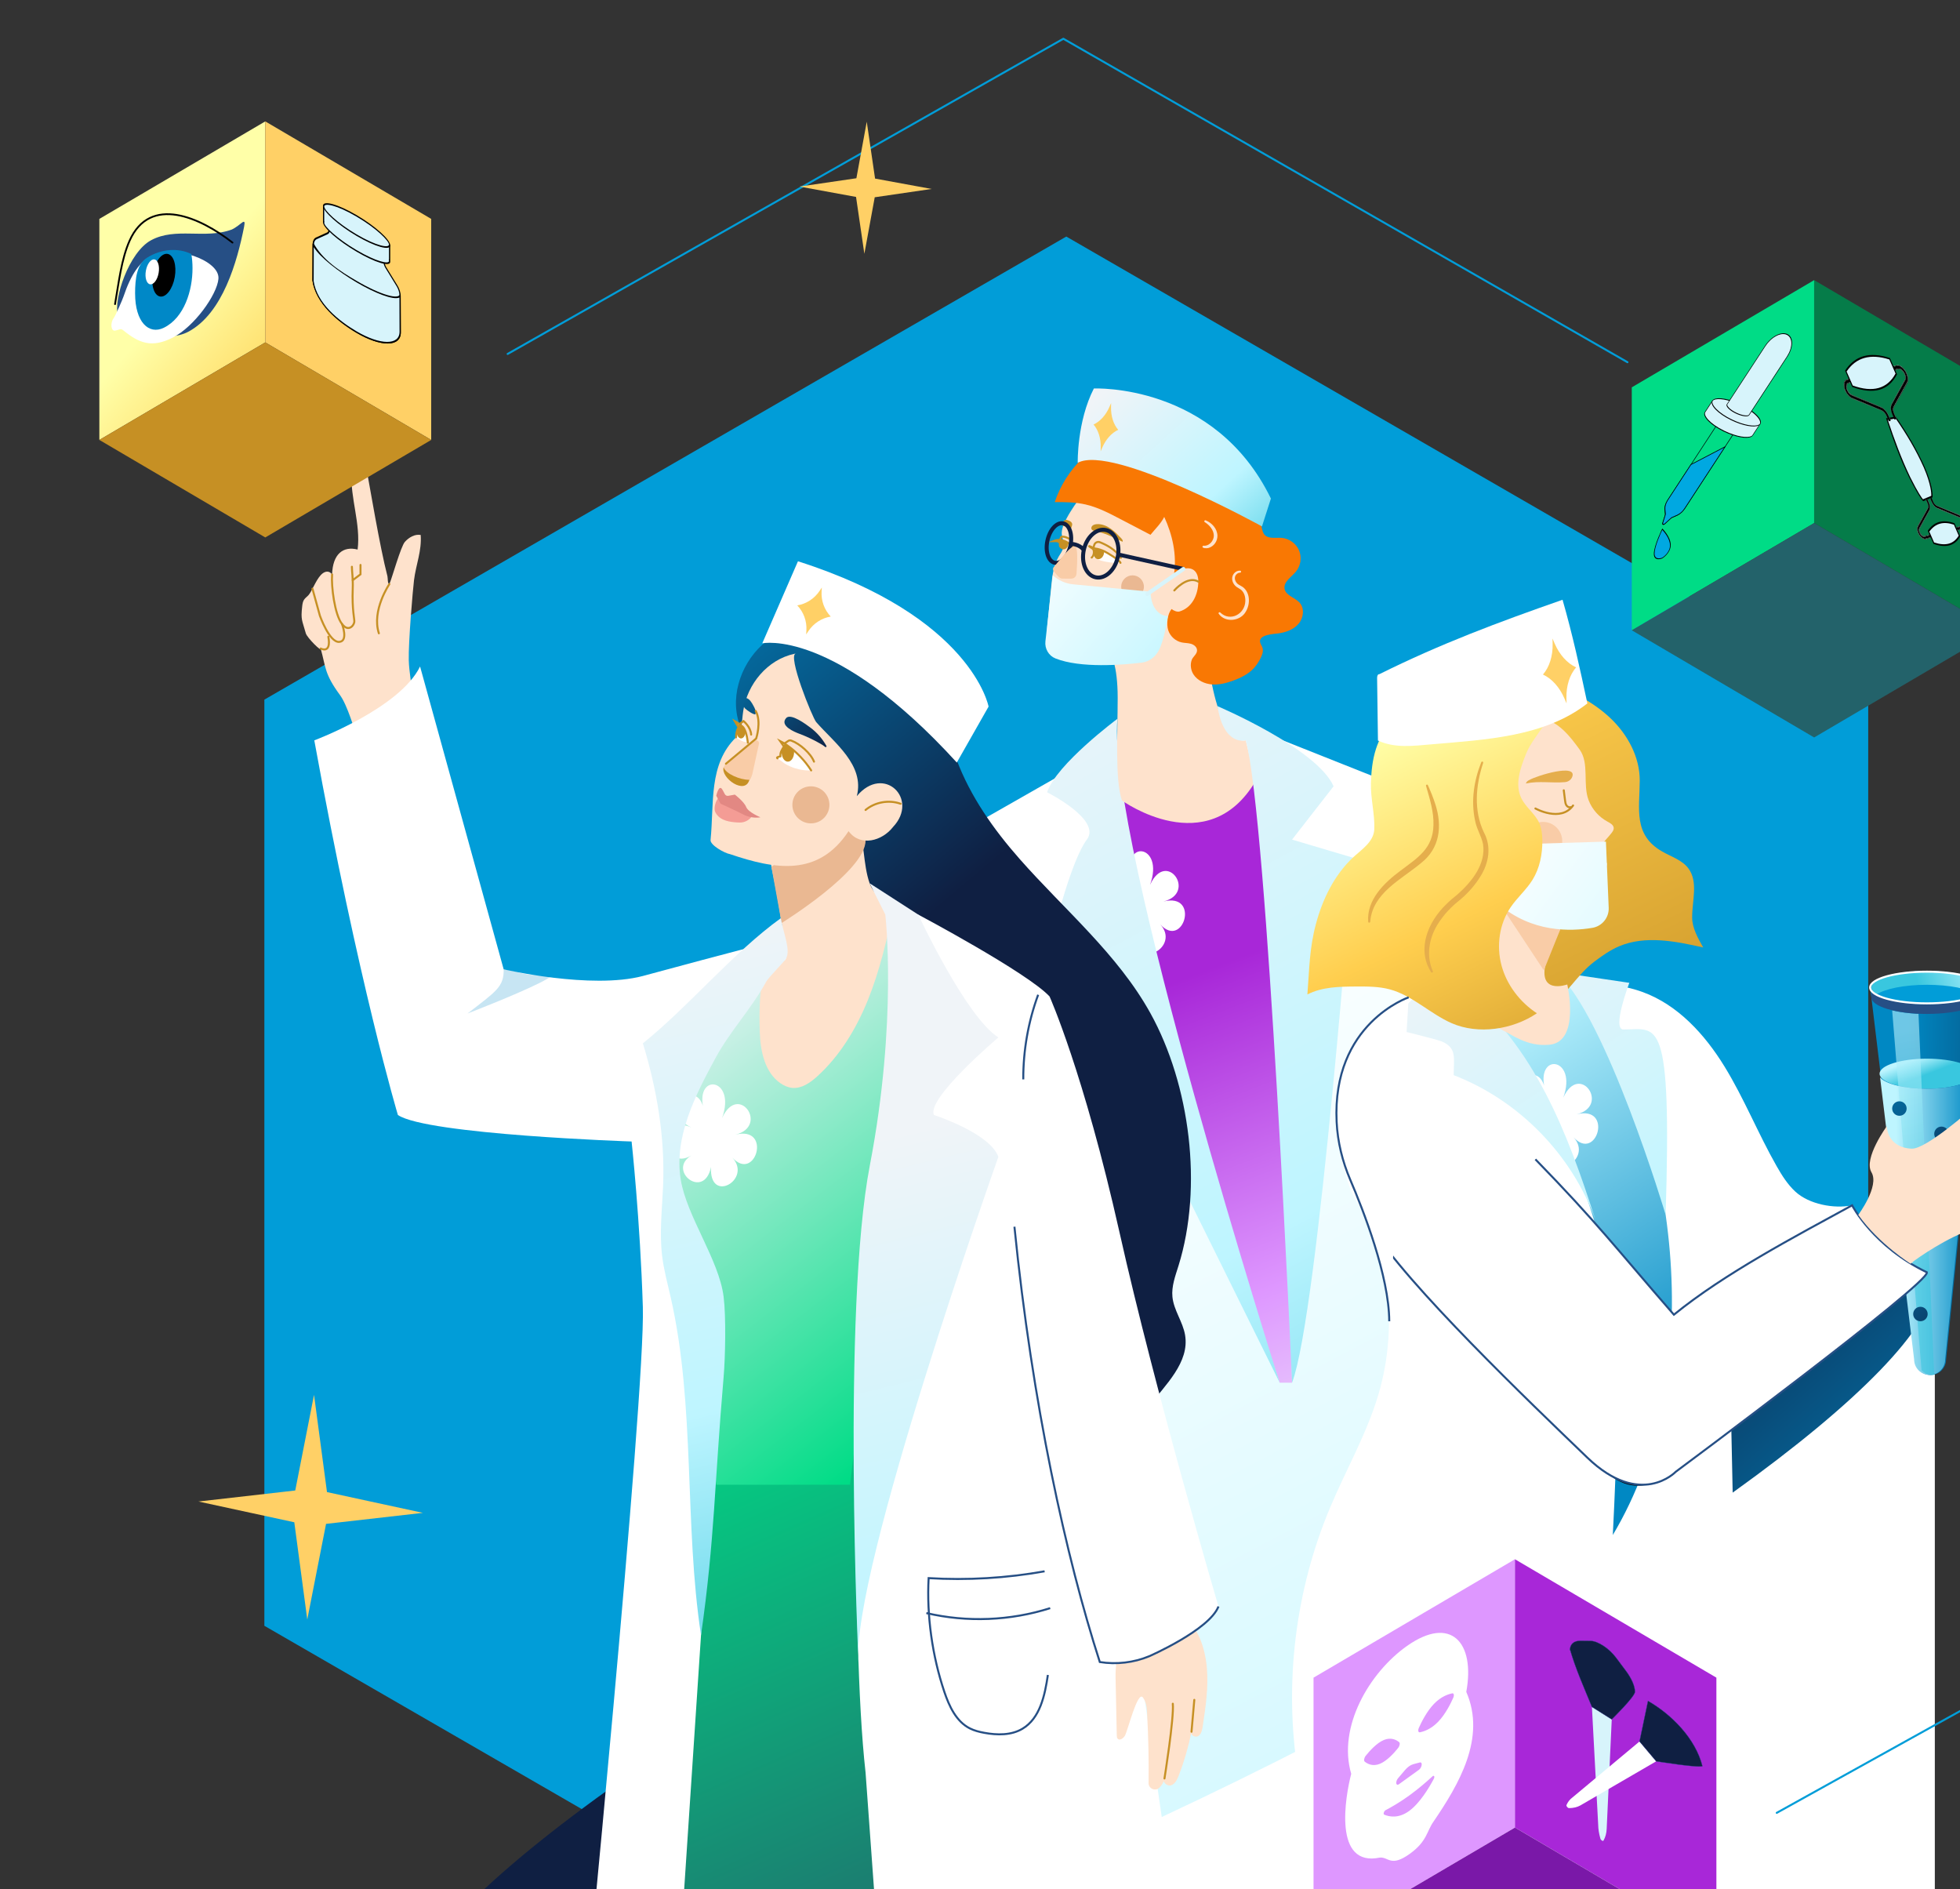 <svg width="165" height="159" viewBox="0 0 165 159" fill="none" xmlns="http://www.w3.org/2000/svg">
<rect x="0" y="0" width="165" height="159" fill="#333333" stroke="none"/>
<path d="M89.765 19.91L157.274 58.887V136.84L89.765 175.817L22.255 136.84V58.887L89.765 19.91Z" fill="#019DD8"/>
<path d="M104.355 150.087C139.732 132.733 165.814 113.372 162.612 106.843C159.409 100.314 128.134 109.089 92.757 126.443C57.38 143.797 31.298 163.158 34.5 169.687C37.703 176.216 68.978 167.441 104.355 150.087Z" fill="url(#paint0_linear_1911_5091)"/>
<path d="M82.28 69.232L94.328 62.365L102.492 60.129L117.661 66.158L120.3 82.724V148.586L91.071 161.075L82.28 69.232Z" fill="url(#paint1_linear_1911_5091)"/>
<path d="M108.771 116.378H107.728L90.685 66.157L107.728 64.576L108.771 116.378Z" fill="url(#paint2_linear_1911_5091)"/>
<path d="M95.317 73.939C94.341 70.616 98.063 71.006 96.816 74.477C98.199 71.45 100.786 75.169 97.945 75.877C101.047 75.103 99.63 79.937 97.681 77.811C99.375 79.659 95.711 81.761 95.884 78.596C95.297 81.442 92.14 78.867 94.239 77.625C91.764 79.09 91.691 74.08 94.239 75.278C91.447 73.964 94.799 70.75 95.317 73.937V73.939Z" fill="white"/>
<path d="M119.276 83.608C115.179 85.422 112.713 89.996 112.667 94.477C112.648 96.273 112.976 98.058 113.56 99.752C114.005 101.046 114.862 102.067 115.454 103.278C116.129 104.662 116.45 106.339 116.678 107.849C117.16 111.033 116.948 114.325 116.028 117.411C115.051 120.688 113.325 123.685 111.995 126.836C109.034 133.854 108.078 141.705 109.267 149.229C109.459 150.445 109.767 151.366 110.946 151.719C112.125 152.072 113.393 151.842 114.596 151.582C117.312 150.997 120.022 150.253 122.475 148.95C124.929 147.648 127.129 145.739 128.393 143.266C128.921 142.231 129.289 141.099 130.004 140.185C131.798 137.892 135.113 137.642 137.737 136.378C139.846 135.362 141.532 133.662 143.173 131.993C144.184 130.965 145.229 129.88 145.64 128.5C145.902 127.619 145.885 126.685 145.866 125.767L145.745 120.064C151.056 115.445 156.471 111.158 162.215 107.092C159.614 105.9 157.387 103.906 155.916 101.453C154.38 101.761 152.292 101.36 151.141 100.299C150.486 99.695 150.005 98.928 149.565 98.156C147.999 95.409 146.826 92.448 145.169 89.756C143.513 87.065 141.253 84.581 138.284 83.498C136.444 82.826 134.448 82.732 132.489 82.727C129.462 82.717 126.439 82.899 123.417 83.083C122.074 83.164 120.508 83.066 119.276 83.611V83.608Z" fill="white"/>
<path d="M127.601 90.62C137.087 101.148 136.428 115.909 135.772 129.198C143.829 115.678 141.333 96.476 133.784 83.21C131.574 80.837 126.131 81.54 123.3 82.338C120.62 84.587 127.013 88.051 127.599 90.62H127.601Z" fill="url(#paint3_linear_1911_5091)"/>
<path d="M130.104 91.851C129.127 88.528 132.849 88.918 131.602 92.389C132.985 89.362 135.572 93.081 132.731 93.789C135.834 93.015 134.416 97.849 132.467 95.723C134.162 97.571 130.497 99.673 130.67 96.508C130.083 99.354 126.926 96.779 129.025 95.537C126.55 97.002 126.478 91.992 129.025 93.19C126.233 91.876 129.586 88.662 130.104 91.849V91.851Z" fill="white"/>
<path d="M115.925 103.73C119.507 108.29 123.551 112.462 127.587 116.623C129.94 119.048 132.297 121.479 134.919 123.609C135.562 124.13 136.242 124.646 137.041 124.857C139.032 125.384 140.951 123.919 142.493 122.552C144.138 121.094 147.928 118.267 149.573 116.807" stroke="black" stroke-width="0.169" stroke-miterlimit="10"/>
<path d="M94.072 60.498C94.072 60.498 88.936 64.313 88.147 66.685C88.147 66.685 92.768 68.992 91.494 70.669C90.22 72.346 88.789 78.086 88.789 78.086L107.728 116.378C107.728 116.378 93.146 70.608 94.071 60.496L94.072 60.498Z" fill="url(#paint4_linear_1911_5091)"/>
<path d="M22.332 28.819L8.364 37.028V18.425L22.332 10.217V28.819Z" fill="url(#paint5_linear_1911_5091)"/>
<path d="M34.411 55.601C34.372 54.027 34.758 49.603 34.853 48.833C35.015 47.522 35.516 46.358 35.415 45.027C34.915 44.937 34.416 45.237 34.084 45.609C33.741 45.99 32.99 48.693 32.781 49.162C32.614 49.155 32.658 48.669 32.617 48.506C31.957 45.95 31.169 41.146 30.687 38.551C30.39 38.417 30.024 38.584 29.838 38.853C29.653 39.121 29.607 39.46 29.592 39.786C29.482 41.952 30.38 44.102 30.105 46.255C28.888 45.944 28.009 46.621 27.957 48.354C27.704 47.981 27.306 48.071 27.002 48.405C26.565 48.882 26.266 49.758 25.968 50.095C25.851 50.225 25.699 50.323 25.601 50.468C25.493 50.628 25.463 50.826 25.441 51.018C25.308 52.199 25.429 52.16 25.745 53.306C25.846 53.674 27.13 54.946 26.995 54.589C27.437 56.151 27.29 56.693 28.612 58.49C29.256 59.367 29.811 61.388 30.206 62.404C30.243 62.499 30.284 62.598 30.365 62.661C30.446 62.721 30.552 62.735 30.655 62.742C31.413 62.799 32.178 62.723 32.909 62.517C33.177 62.441 33.449 62.345 33.658 62.16C33.837 62.001 33.959 61.788 34.065 61.574C34.514 60.664 34.736 59.644 34.708 58.628C34.682 57.722 34.434 56.507 34.413 55.601H34.411Z" fill="#FEE2CC"/>
<path d="M22.332 28.819L36.3 37.028V18.425L22.332 10.217V28.819Z" fill="#FFD066"/>
<path d="M8.364 37.027L22.332 45.236L36.299 37.029L22.332 28.82L8.364 37.027Z" fill="#C69024"/>
<path d="M62.402 61.338C61.346 58.964 62.251 56.01 64.174 54.263C66.097 52.517 68.838 51.871 71.428 52.062C74.038 52.252 76.641 53.28 78.437 55.185C80.414 57.282 79.495 61.175 80.521 63.92C81.683 67.033 83.647 69.814 85.832 72.292C89.595 76.563 94.088 80.3 96.845 85.279C100.188 91.317 101.276 99.91 99.209 106.541C98.942 107.397 98.612 108.267 98.7 109.158C98.811 110.282 99.574 111.247 99.763 112.361C100.157 114.669 98.109 116.56 96.68 118.416C95.448 120.019 94.596 121.875 93.754 123.713C90.779 120.495 87.693 117.073 86.694 112.806C85.743 108.746 86.369 105.242 83.235 102.156C80.266 99.232 77.602 96.011 75.494 92.407C73.395 88.814 71.703 85.001 70.015 81.198C69.177 79.306 68.335 77.412 67.702 75.441C66.287 71.039 65.833 66.134 62.957 62.513C62.706 62.197 62.566 61.706 62.402 61.337V61.338Z" fill="url(#paint6_linear_1911_5091)"/>
<path d="M152.722 44.025L137.369 53.048V32.602L152.722 23.578V44.025Z" fill="#00DC86"/>
<path d="M152.722 44.025L168.076 53.048V32.602L152.722 23.578V44.025Z" fill="#057C49"/>
<path d="M137.369 53.049L152.722 62.071L168.076 53.051L152.722 44.027L137.369 53.049Z" fill="#23626A"/>
<path d="M49.006 171.617C49.006 171.617 54.345 117.332 54.117 110.009C53.889 102.686 53.171 96.078 53.171 96.078C53.171 96.078 35.937 95.498 33.497 93.849C33.497 93.849 30.193 82.836 26.459 62.315C26.459 62.315 33.64 59.631 35.363 56.098L42.401 81.586C42.401 81.586 49.749 83.297 54.117 82.148C58.486 80.999 73.133 76.835 77.297 76.978C77.297 76.978 86.488 81.861 88.356 83.871C88.356 83.871 91.228 90.271 94.245 103.73C97.261 117.19 102.575 135.212 102.575 135.212C102.575 135.212 100.277 138.586 95.826 139.305L97.98 154.184C97.98 154.184 67.391 174.634 49.01 171.619L49.006 171.617Z" fill="white"/>
<path d="M56.681 172.827L59.122 136.001L61.078 110.656H72.339C72.339 110.656 71.525 137.277 72.867 149.199L74.342 169.555L56.681 172.825V172.827Z" fill="url(#paint7_linear_1911_5091)"/>
<path d="M71.559 124.967H60.3L56.328 92.492L65.661 80.989L77.298 76.978L71.559 124.967Z" fill="url(#paint8_linear_1911_5091)"/>
<path d="M64.941 72.954C65.456 75.4 65.864 77.871 66.168 80.353C66.184 80.486 66.198 80.628 66.134 80.746C66.044 80.906 65.844 80.96 65.662 80.989C65.265 81.053 64.862 81.07 64.462 81.043C63.947 82.897 63.892 84.991 63.962 86.915C64.021 88.507 64.393 90.272 65.705 91.177C66.001 91.381 66.341 91.533 66.699 91.565C67.487 91.636 68.206 91.131 68.793 90.6C70.72 88.853 72.095 86.564 73.069 84.151C74.042 81.738 74.635 79.192 75.188 76.651C74.489 76.004 73.519 75.24 73.207 74.341C72.633 72.689 72.819 70.831 72.139 69.222C71.986 68.859 71.781 68.503 71.462 68.272C71.113 68.017 70.664 67.941 70.232 67.934C69.004 67.914 67.776 68.422 66.92 69.304C66.065 70.187 64.691 71.751 64.943 72.954H64.941Z" fill="#FEE2CC"/>
<path d="M93.914 141.276L94.015 146.066C94.017 146.161 94.022 146.262 94.081 146.336C94.245 146.54 94.567 146.319 94.698 146.091C94.945 145.666 95.762 142.278 96.212 142.872C96.501 143.252 96.541 143.759 96.568 144.235C96.674 146.179 96.717 148.126 96.691 150.073C96.684 150.544 97.253 150.797 97.596 150.473C97.8 150.278 97.952 150.04 98.033 149.69C97.808 149.969 98.245 150.379 98.584 150.267C98.924 150.156 99.097 149.788 99.226 149.456C99.688 148.256 100.049 147.018 100.307 145.757C100.174 146.029 100.618 146.282 100.874 146.122C101.131 145.961 101.2 145.626 101.245 145.327C101.493 143.692 101.743 142.037 101.598 140.388C101.522 139.511 101.331 138.637 100.979 137.83C100.535 136.815 99.653 135.989 99.339 134.928C99.087 134.074 98.799 133.231 98.382 132.444C98.2 132.1 98.033 131.712 97.734 131.444C97.127 130.901 96.112 131.036 95.503 131.579C94.894 132.122 94.634 132.961 94.562 133.774C94.489 134.587 94.582 135.404 94.55 136.219C94.472 138.18 93.87 139.315 93.912 141.277L93.914 141.276Z" fill="#FEE2CC"/>
<path d="M130.999 81.808L137.163 82.723C137.163 82.723 135.668 86.651 136.665 86.651C139.549 86.651 140.748 85.22 140.22 102.252C140.22 102.252 135.204 85.456 130.999 81.807V81.808Z" fill="url(#paint9_linear_1911_5091)"/>
<path d="M85.398 103.25C86.903 118.218 89.75 131.096 92.586 139.891C93.983 140.114 95.44 139.944 96.747 139.402C96.747 139.402 101.809 137.192 102.575 135.213" fill="white"/>
<path d="M85.398 103.25C86.903 118.218 89.75 131.096 92.586 139.891C93.983 140.114 95.44 139.944 96.747 139.402C96.747 139.402 101.809 137.192 102.575 135.213" stroke="#264F85" stroke-width="0.169" stroke-miterlimit="10"/>
<path d="M73.206 74.341L77.298 76.979C77.298 76.979 81.318 85.596 84.047 87.319C84.047 87.319 77.944 92.482 78.626 93.85C78.626 93.85 83.328 95.362 84.047 97.371C84.047 97.371 71.554 132.52 72.273 139.986C72.273 139.986 70.877 110.296 73.226 98.089C75.575 85.881 74.527 76.977 74.527 76.977L73.206 74.34V74.341Z" fill="url(#paint10_linear_1911_5091)"/>
<g style="mix-blend-mode:darken" opacity="0.22">
<path d="M39.36 85.306C42.112 84.233 45.725 82.736 46.427 82.146C43.541 82.048 44.39 81.915 42.401 81.584C42.428 83.081 41.748 83.445 39.36 85.306Z" fill="#0088C7"/>
</g>
<path d="M87.395 83.727C86.559 86.003 86.133 88.427 86.143 90.852" stroke="#264F85" stroke-width="0.169" stroke-miterlimit="10"/>
<path d="M87.939 132.254C84.722 132.829 81.436 133.022 78.175 132.828C78.003 135.993 78.484 139.383 79.494 142.388C79.904 143.606 80.492 144.887 81.636 145.472C82.017 145.666 82.437 145.771 82.857 145.848C83.937 146.048 85.118 146.07 86.065 145.511C87.558 144.632 87.96 142.692 88.214 140.979" stroke="#264F85" stroke-width="0.169" stroke-miterlimit="10"/>
<path d="M77.985 135.77C81.414 136.568 85.055 136.422 88.409 135.354" stroke="#264F85" stroke-width="0.169" stroke-miterlimit="10"/>
<path d="M89.389 45C89.451 45.366 89.588 45.735 89.509 46.096C89.446 46.377 89.264 46.609 89.119 46.857C88.679 47.608 88.582 48.504 88.496 49.371L88.172 52.63C88.142 52.932 88.115 53.251 88.247 53.522C88.441 53.922 88.906 54.096 89.333 54.217C91.829 54.928 94.481 55.076 97.039 54.651C98.306 54.44 98.639 52.793 98.983 51.556C99.688 52.085 100.561 51.455 101.195 50.843C102.256 49.817 102.941 48.17 102.275 46.852C101.905 46.122 101.198 45.632 100.667 45.01C99.671 43.844 99.28 42.195 98.082 41.24C97.601 40.856 97.022 40.614 96.433 40.432C95.521 40.15 94.55 40.002 93.607 40.15C92.664 40.299 91.748 40.766 91.183 41.536C90.816 42.033 89.234 44.077 89.391 44.998L89.389 45Z" fill="#FEE2CC"/>
<path d="M93.495 55.005C93.495 55.005 94.091 55.925 94.091 58.741C94.091 61.557 93.853 65.63 94.448 67.376C94.448 67.376 101.655 72.584 105.704 65.731L104.871 62.313C104.871 62.313 103.116 62.947 102.028 57.609L100.254 49.695L93.495 55.005Z" fill="#FEE2CC"/>
<path d="M91.121 38.579C90.063 39.595 89.257 40.871 88.791 42.261C89.658 42.256 90.532 42.266 91.378 42.459C92.403 42.691 93.35 43.184 94.283 43.672L96.853 45.013C97.258 44.51 97.719 44.085 98.01 43.508C98.704 45.015 99.08 46.699 98.832 48.34C99.079 48.163 99.332 47.983 99.62 47.89C99.909 47.797 100.248 47.804 100.494 47.983C100.786 48.195 100.881 48.59 100.877 48.951C100.869 50.065 100.357 51.15 99.291 51.469C99.122 51.519 98.832 51.43 98.636 51.259C98.277 51.654 98.183 52.533 98.344 53.043C98.507 53.553 98.955 53.959 99.477 54.071C99.733 54.126 100.003 54.114 100.256 54.187C100.509 54.26 100.757 54.453 100.771 54.715C100.789 55.054 100.44 55.242 100.327 55.538C100.177 55.93 100.244 56.409 100.467 56.758C100.798 57.276 101.415 57.56 102.028 57.607C102.64 57.654 103.251 57.492 103.827 57.281C104.458 57.05 105.082 56.745 105.541 56.254C105.775 56.002 105.961 55.709 106.116 55.402C106.255 55.128 106.371 54.815 106.28 54.523C106.229 54.361 106.118 54.222 106.081 54.057C105.936 53.407 107.242 53.364 107.609 53.313C108.252 53.225 108.909 52.991 109.327 52.493C109.746 51.995 109.833 51.19 109.395 50.713C109.002 50.286 108.254 50.137 108.143 49.569C108.028 48.977 108.705 48.58 109.091 48.118C109.499 47.63 109.606 46.911 109.358 46.326C109.11 45.74 108.517 45.317 107.885 45.271C107.38 45.234 106.773 45.381 106.445 44.998C106.298 44.824 106.258 44.588 106.209 44.367C105.873 42.815 104.852 41.424 103.474 40.638C101.12 39.297 99.136 37.586 96.456 37.177C94.789 36.922 92.338 37.41 91.121 38.578V38.579Z" fill="#F97803"/>
<path d="M90.726 38.952C90.726 38.952 90.652 35.488 92.085 32.699C92.085 32.699 102.252 32.225 106.99 41.962L106.238 44.308C106.238 44.308 93.676 37.363 90.728 38.952H90.726Z" fill="url(#paint11_linear_1911_5091)"/>
<path d="M102.492 59.435C102.492 59.435 110.861 62.987 112.265 66.181L108.771 70.668L113.887 72.188C113.887 72.188 110.979 110.54 108.771 116.377C108.771 116.377 106.683 68.83 104.871 62.312C104.871 62.312 103.03 62.864 102.492 59.434V59.435Z" fill="url(#paint12_linear_1911_5091)"/>
<path d="M89.176 45.621L89.326 45.204C89.326 45.204 89.525 45.059 90.087 45.386" stroke="#C69024" stroke-width="0.169" stroke-miterlimit="10" stroke-linecap="round"/>
<path d="M89.934 45.756C89.696 45.62 89.577 45.417 89.222 45.424C89.219 45.448 89.023 45.55 89.022 45.576C89.082 45.589 89.138 45.606 89.167 45.635C89.167 45.635 89.103 45.829 89.167 46.028C89.281 46.18 89.445 46.263 89.607 46.227C89.798 46.185 89.922 45.991 89.934 45.756Z" fill="#C69024"/>
<path d="M90.433 46.175C90.433 46.175 89.683 45.136 88.685 45.541C88.685 45.541 89.066 45.527 89.164 45.625C89.164 45.625 89.029 45.398 89.164 45.625" stroke="#C69024" stroke-width="0.169" stroke-miterlimit="10" stroke-linecap="round"/>
<path d="M59.289 93.564C58.312 90.241 62.034 90.631 60.787 94.102C62.171 91.075 64.758 94.794 61.916 95.502C65.019 94.728 63.602 99.562 61.653 97.436C63.347 99.284 59.682 101.386 59.856 98.221C59.269 101.067 56.112 98.492 58.211 97.25C55.736 98.715 55.663 93.705 58.211 94.903C55.418 93.589 58.771 90.375 59.289 93.562V93.564Z" fill="white"/>
<path d="M89.791 44.313C89.925 44.359 90.05 44.423 90.181 44.47C90.188 44.35 90.269 44.242 90.262 44.122C90.257 44.03 90.198 43.949 90.122 43.895C90.046 43.841 89.959 43.81 89.871 43.783C89.827 43.77 89.78 43.756 89.734 43.758C89.651 43.761 89.577 43.81 89.523 43.873C89.457 43.95 89.346 44.114 89.422 44.214C89.486 44.298 89.697 44.283 89.791 44.315V44.313Z" fill="#C69024"/>
<path d="M30.021 27.955C28.47 27.042 26.633 25.54 26.352 23.637C26.352 23.637 26.356 21.535 26.364 20.593C26.366 20.33 26.462 20.136 26.628 20.06C27 19.891 27.188 19.807 27.561 19.636C27.655 19.594 27.711 19.481 27.711 19.328V19.051C29.253 19.957 30.794 20.863 32.336 21.769V22.046C32.336 22.198 32.39 22.375 32.486 22.53C32.859 23.137 33.046 23.441 33.419 24.049C33.584 24.317 33.681 24.624 33.682 24.89C33.689 25.839 33.694 27.946 33.694 27.946C33.694 29.137 32.049 29.141 30.026 27.951L30.021 27.955Z" fill="#D7F4FB"/>
<path d="M32.282 21.803V22.018C32.282 22.19 32.343 22.387 32.451 22.561C32.824 23.169 33.011 23.472 33.384 24.08C33.537 24.329 33.627 24.615 33.629 24.863C33.635 25.811 33.64 27.918 33.64 27.918C33.64 29.074 32.017 29.062 30.024 27.891C28.506 26.997 26.689 25.532 26.409 23.668C26.409 23.668 26.412 21.566 26.42 20.626C26.422 20.381 26.512 20.201 26.665 20.13C27.038 19.961 27.225 19.877 27.598 19.706C27.704 19.657 27.767 19.532 27.767 19.36V19.146C29.274 20.032 30.78 20.918 32.287 21.802L32.282 21.803ZM32.392 21.736C30.816 20.81 29.24 19.883 27.664 18.957V19.298C27.664 19.431 27.617 19.531 27.532 19.568C27.159 19.737 26.972 19.821 26.599 19.991C26.422 20.071 26.321 20.278 26.317 20.56C26.311 21.5 26.306 23.604 26.306 23.604C26.584 25.546 28.444 27.081 30.026 28.015C32.081 29.223 33.747 29.206 33.747 27.976C33.747 27.976 33.743 25.868 33.735 24.918C33.733 24.633 33.63 24.306 33.453 24.019C33.08 23.412 32.893 23.108 32.52 22.5C32.437 22.365 32.388 22.209 32.388 22.075V21.734L32.392 21.736Z" fill="black"/>
<path d="M30.021 27.954C28.47 27.041 26.633 25.54 26.352 23.636C26.352 23.636 26.356 21.558 26.364 20.609C27.186 21.973 28.755 22.914 30.022 23.702C31.592 24.679 33.343 25.305 33.681 24.907C33.686 25.84 33.691 27.948 33.691 27.948C33.691 29.139 32.045 29.142 30.022 27.953L30.021 27.954Z" fill="#D7F4FB"/>
<path d="M33.627 25.038C33.633 26.049 33.637 27.918 33.637 27.918C33.637 29.074 32.014 29.062 30.021 27.891C28.502 26.997 26.685 25.532 26.405 23.668C26.405 23.668 26.408 21.802 26.415 20.799C26.921 21.65 28.511 22.878 30.021 23.767C31.533 24.655 33.12 25.294 33.627 25.04V25.038ZM33.687 24.692C33.687 25.301 32.045 24.83 30.019 23.641C28.615 22.827 27.103 21.854 26.351 20.381L26.309 20.563C26.302 21.503 26.297 23.607 26.297 23.607C26.575 25.549 28.435 27.084 30.017 28.018C32.072 29.226 33.738 29.209 33.738 27.979C33.738 27.979 33.734 25.871 33.726 24.921C33.709 24.829 33.701 24.783 33.684 24.69L33.687 24.692Z" fill="black"/>
<path d="M30.02 21.117C28.384 20.156 27.243 19.091 27.243 18.738L27.25 18.671L27.243 18.664V17.412C29.094 18.5 30.947 19.589 32.798 20.677V21.916L32.791 21.912L32.796 21.986C32.798 22.358 31.657 22.081 30.02 21.117Z" fill="#D7F4FB"/>
<path d="M32.746 20.71V21.829L32.731 21.822L32.746 21.974C32.746 22.253 31.685 22.033 30.021 21.056C28.357 20.078 27.296 19.05 27.296 18.763L27.308 18.628L27.294 18.62V17.51C29.112 18.578 30.929 19.646 32.746 20.714V20.71ZM32.851 20.648L27.191 17.322V18.687H27.193C27.193 18.696 27.191 18.703 27.191 18.711C27.191 19.158 28.459 20.265 30.021 21.184C31.584 22.102 32.851 22.485 32.851 22.037C32.851 22.028 32.851 22.02 32.849 22.011H32.851V20.648Z" fill="black"/>
<path d="M30.02 19.795C28.384 18.833 27.243 17.735 27.243 17.35C27.243 16.965 28.384 17.208 30.02 18.17C31.657 19.132 32.798 20.23 32.798 20.615C32.798 21 31.657 20.757 30.02 19.795Z" fill="#D7F4FB"/>
<path d="M30.021 18.234C31.71 19.226 32.746 20.272 32.746 20.585C32.746 20.897 31.708 20.723 30.021 19.731C28.334 18.739 27.296 17.692 27.296 17.38C27.296 17.068 28.334 17.242 30.021 18.234ZM30.021 18.108C28.459 17.19 27.191 16.837 27.191 17.32C27.191 17.802 28.459 18.939 30.021 19.857C31.584 20.775 32.851 21.128 32.851 20.645C32.851 20.163 31.584 19.026 30.021 18.108Z" fill="black"/>
<path d="M90.113 45.917C90.311 45.002 90.038 44.166 89.503 44.051C88.969 43.935 88.375 44.583 88.177 45.499C87.979 46.414 88.252 47.25 88.786 47.366C89.321 47.481 89.915 46.833 90.113 45.917Z" stroke="#0F1F42" stroke-width="0.337" stroke-miterlimit="10"/>
<path d="M29.624 47.703C29.619 48.025 29.729 48.7 29.694 49.554C29.623 51.307 29.859 52.168 29.827 52.347C29.78 52.613 29.56 52.873 29.29 52.858C29.081 52.846 28.916 52.679 28.788 52.514C28.168 51.722 27.878 49.336 27.956 48.351" stroke="#C69024" stroke-width="0.169" stroke-miterlimit="10" stroke-linecap="round"/>
<path d="M29.693 48.833L30.348 48.339V47.549" stroke="#C69024" stroke-width="0.169" stroke-miterlimit="10" stroke-linecap="round"/>
<path d="M32.781 49.16C32.781 49.16 31.268 51.364 31.894 53.304" stroke="#C69024" stroke-width="0.169" stroke-miterlimit="10" stroke-linecap="round"/>
<path d="M28.789 52.514C28.789 52.514 29.363 53.994 28.541 54.028C27.719 54.061 26.93 51.824 26.93 51.824L26.304 49.553" stroke="#C69024" stroke-width="0.169" stroke-miterlimit="10" stroke-linecap="round"/>
<path d="M26.994 54.586C26.994 54.586 27.91 55.08 27.642 53.592" stroke="#C69024" stroke-width="0.169" stroke-miterlimit="10" stroke-linecap="round"/>
<path d="M95.341 50.339C95.87 50.339 96.298 49.911 96.298 49.383C96.298 48.854 95.87 48.426 95.341 48.426C94.813 48.426 94.385 48.854 94.385 49.383C94.385 49.911 94.813 50.339 95.341 50.339Z" fill="#EAB892"/>
<path d="M116.952 86.594C117.023 86.479 120.943 87.48 121.361 87.653C122.689 88.21 122.37 89.103 122.379 90.495C127.844 92.602 132.312 97.161 134.306 102.67C132.005 95.454 129.138 87.928 123.15 83.29C120.717 81.405 118.143 84.66 116.952 86.594Z" fill="url(#paint13_linear_1911_5091)"/>
<path d="M92.053 46.09L92.115 45.875C92.174 45.671 92.395 45.56 92.594 45.639C93.082 45.831 93.926 46.246 94.354 46.955" stroke="#C69024" stroke-width="0.169" stroke-miterlimit="10" stroke-linecap="round"/>
<path d="M94.327 47.373C94.228 47.115 93.176 46.502 92.981 46.41C92.749 46.3 92.424 46.189 92.169 46.163C92.129 46.16 91.678 45.927 91.68 45.968C91.68 45.99 91.978 46.177 91.995 46.192C92.159 46.344 92.09 46.81 91.902 46.928C92.199 46.946 92.284 46.992 92.517 47.117C92.844 47.292 93.963 47.434 94.329 47.371" fill="#FFFEFD"/>
<path d="M92.932 46.589C92.946 46.514 92.946 46.444 92.936 46.376C92.722 46.285 92.447 46.196 92.209 46.16C92.143 46.241 92.092 46.344 92.072 46.461C92.02 46.758 92.17 47.027 92.408 47.063C92.646 47.098 92.88 46.886 92.932 46.589Z" fill="#C69024"/>
<path d="M94.327 47.373C94.228 47.115 93.176 46.502 92.981 46.41C92.749 46.3 92.424 46.189 92.169 46.163C92.129 46.16 91.678 45.927 91.68 45.968C91.68 45.99 91.978 46.177 91.995 46.192C92.159 46.344 92.09 46.81 91.902 46.928" stroke="#C69024" stroke-width="0.169" stroke-miterlimit="10" stroke-linecap="round"/>
<path d="M93.89 45.309L94.502 45.599C94.551 45.505 94.474 45.395 94.399 45.317C94.131 45.034 93.859 44.75 93.542 44.523C93.225 44.295 92.852 44.129 92.462 44.114C92.268 44.106 91.943 44.151 91.882 44.383C91.814 44.637 92.11 44.696 92.29 44.728C92.856 44.828 93.377 45.066 93.891 45.31L93.89 45.309Z" fill="#C69024"/>
<path d="M90.195 48.702C90.42 48.7 90.605 48.526 90.622 48.303C90.681 47.557 90.772 46.004 90.492 45.966C90.146 45.919 89.343 46.975 88.704 47.738C88.629 47.828 88.623 47.954 88.69 48.047C88.859 48.28 89.18 48.683 89.379 48.696C89.537 48.707 89.905 48.705 90.194 48.702H90.195Z" fill="#F9CCA7"/>
<path d="M42.735 29.79L89.517 3.262L137.005 30.485" stroke="#019DD8" stroke-width="0.169" stroke-linecap="round" stroke-linejoin="round"/>
<path d="M162.88 110.658C163.247 110.658 163.544 110.36 163.544 109.993C163.544 109.626 163.247 109.328 162.88 109.328C162.512 109.328 162.215 109.626 162.215 109.993C162.215 110.36 162.512 110.658 162.88 110.658Z" stroke="black" stroke-width="0.169" stroke-miterlimit="10"/>
<path d="M145.065 34.992C145.622 35.262 145.9 35.397 146.457 35.668C144.906 38.039 143.357 40.411 141.807 42.782C141.658 43.01 141.461 43.195 141.25 43.305C141.228 43.317 141.206 43.327 141.184 43.337C141.01 43.413 140.924 43.45 140.75 43.526C140.744 43.529 140.739 43.531 140.732 43.535C140.703 43.55 140.676 43.568 140.651 43.594C140.447 43.783 140.344 43.875 140.138 44.064C140.126 44.076 140.113 44.085 140.101 44.091C140.069 44.108 140.037 44.108 140.018 44.09C140.006 44.08 139.991 44.054 140.008 44.002C140.091 43.74 140.133 43.611 140.216 43.349C140.227 43.31 140.232 43.273 140.229 43.239C140.214 43.086 140.207 43.008 140.192 42.855C140.17 42.63 140.253 42.355 140.42 42.1C141.969 39.731 143.518 37.361 145.067 34.992H145.065ZM145.067 34.904C143.504 37.297 141.94 39.688 140.378 42.08C140.199 42.353 140.109 42.65 140.133 42.892C140.148 43.045 140.155 43.123 140.17 43.276C140.172 43.3 140.17 43.327 140.16 43.356C140.077 43.617 140.035 43.747 139.952 44.009C139.91 44.144 139.996 44.209 140.103 44.152C140.123 44.142 140.143 44.129 140.163 44.108C140.367 43.919 140.47 43.827 140.676 43.638C140.695 43.621 140.715 43.605 140.735 43.595C140.74 43.594 140.744 43.59 140.749 43.589C140.923 43.513 141.009 43.475 141.182 43.4C141.206 43.389 141.23 43.378 141.253 43.366C141.478 43.249 141.694 43.047 141.854 42.802C143.418 40.408 144.982 38.015 146.546 35.621C145.954 35.334 145.659 35.191 145.068 34.902L145.067 34.904Z" fill="black"/>
<path d="M147.433 36.735C147.045 36.938 146.078 36.751 145.13 36.291C143.931 35.709 143.335 34.994 143.532 34.692C143.774 34.322 143.895 34.137 144.136 33.766C145.741 34.545 146.544 34.935 148.149 35.715C147.908 36.084 147.786 36.27 147.545 36.641C147.521 36.678 147.482 36.71 147.433 36.737V36.735Z" fill="#D7F4FB"/>
<path d="M144.14 33.81C145.728 34.581 146.521 34.966 148.109 35.737C147.876 36.095 147.759 36.272 147.525 36.63C147.506 36.658 147.476 36.684 147.434 36.704C147.108 36.874 146.221 36.775 145.153 36.257C143.875 35.636 143.398 34.942 143.555 34.701C143.787 34.343 143.904 34.166 144.138 33.808L144.14 33.81ZM144.138 33.721C143.887 34.104 143.762 34.296 143.512 34.679C143.275 35.044 143.99 35.779 145.11 36.322C146.086 36.797 147.046 36.969 147.434 36.765C147.491 36.734 147.537 36.695 147.567 36.648C147.818 36.265 147.943 36.073 148.193 35.69C146.572 34.902 145.76 34.507 144.137 33.721H144.138Z" fill="black"/>
<path d="M148.062 35.777C147.676 35.979 146.707 35.792 145.759 35.331C145.219 35.07 144.755 34.754 144.455 34.446C144.169 34.154 144.06 33.887 144.161 33.732C144.185 33.695 144.223 33.663 144.272 33.636C144.659 33.433 145.627 33.621 146.576 34.081C147.775 34.663 148.371 35.379 148.173 35.681C148.15 35.718 148.111 35.75 148.062 35.777Z" fill="#D7F4FB"/>
<path d="M144.274 33.669C144.599 33.498 145.487 33.598 146.555 34.116C147.093 34.377 147.555 34.691 147.854 35C148.18 35.334 148.219 35.572 148.151 35.671C148.133 35.7 148.102 35.725 148.06 35.746C147.734 35.916 146.847 35.816 145.779 35.298C145.24 35.037 144.778 34.723 144.48 34.414C144.154 34.08 144.115 33.842 144.183 33.743C144.201 33.714 144.231 33.689 144.274 33.669ZM144.274 33.606C144.216 33.636 144.171 33.675 144.14 33.722C143.902 34.087 144.618 34.823 145.738 35.366C146.714 35.84 147.674 36.012 148.062 35.808C148.119 35.778 148.165 35.739 148.195 35.692C148.433 35.327 147.717 34.592 146.597 34.048C145.622 33.574 144.662 33.402 144.274 33.606Z" fill="black"/>
<path d="M147.194 34.969C147.042 35.048 146.629 35.001 146.133 34.76C145.561 34.481 145.313 34.151 145.387 34.038C146.458 32.398 147.53 30.758 148.603 29.118C148.849 28.74 149.178 28.431 149.526 28.249C149.875 28.066 150.202 28.033 150.45 28.152C150.96 28.401 150.96 29.236 150.45 30.015C149.379 31.655 148.308 33.295 147.234 34.935C147.226 34.947 147.213 34.959 147.194 34.969Z" fill="#D7F4FB"/>
<path d="M149.526 28.28C149.867 28.103 150.187 28.07 150.429 28.186C150.67 28.302 150.802 28.557 150.802 28.9C150.802 29.242 150.668 29.635 150.429 30.005C149.357 31.645 148.286 33.285 147.213 34.925C147.213 34.925 147.206 34.932 147.194 34.938C147.052 35.013 146.639 34.964 146.153 34.728C145.903 34.606 145.689 34.461 145.551 34.319C145.394 34.157 145.399 34.065 145.407 34.049C146.479 32.409 147.55 30.769 148.623 29.129C148.865 28.76 149.185 28.459 149.526 28.282V28.28ZM149.526 28.22C149.184 28.398 148.841 28.709 148.581 29.109C147.51 30.749 146.438 32.389 145.365 34.029C145.254 34.2 145.588 34.542 146.111 34.795C146.565 35.016 147.014 35.095 147.194 35.001C147.221 34.987 147.243 34.969 147.257 34.947C148.328 33.307 149.399 31.667 150.473 30.027C150.994 29.227 150.994 28.375 150.473 28.12C150.211 27.994 149.869 28.041 149.528 28.22H149.526Z" fill="black"/>
<path d="M139.937 46.969C139.883 46.991 139.257 47.239 139.257 46.596C139.257 45.994 139.81 44.806 139.937 44.541C140.063 44.673 140.617 45.282 140.617 45.886C140.617 46.529 139.991 46.935 139.937 46.969Z" fill="#00A8E1"/>
<path d="M139.937 44.599C140.099 44.771 140.587 45.342 140.587 45.902C140.587 46.506 140.006 46.894 139.937 46.938C139.869 46.965 139.287 47.184 139.287 46.58C139.287 46.02 139.775 44.94 139.937 44.599ZM139.937 44.484C139.937 44.484 139.227 45.917 139.227 46.612C139.227 47.307 139.937 47 139.937 47C139.937 47 140.647 46.565 140.647 45.87C140.647 45.175 139.937 44.484 139.937 44.484Z" fill="black"/>
<path d="M140.099 44.122C140.057 44.144 140.016 44.144 139.991 44.12C139.966 44.096 139.961 44.054 139.978 44.005C140.06 43.744 140.102 43.614 140.185 43.352C140.195 43.319 140.2 43.287 140.197 43.258C140.182 43.104 140.175 43.027 140.16 42.873C140.138 42.64 140.224 42.355 140.396 42.09C141.176 40.896 141.567 40.3 142.347 39.105C143.496 38.505 144.069 38.206 145.218 37.605C144.088 39.335 142.959 41.063 141.829 42.792C141.673 43.029 141.469 43.222 141.25 43.336C141.226 43.347 141.204 43.359 141.181 43.369C141.181 43.369 140.742 43.562 140.739 43.563C140.703 43.582 140.681 43.599 140.659 43.617C140.455 43.806 140.352 43.899 140.146 44.088C140.131 44.103 140.114 44.115 140.097 44.123L140.099 44.122Z" fill="#00A8E1"/>
<path d="M145.144 37.675C144.032 39.377 142.918 41.08 141.806 42.78C141.658 43.008 141.461 43.194 141.25 43.303C141.228 43.315 141.206 43.325 141.184 43.336C141.01 43.411 140.924 43.449 140.75 43.525C140.743 43.528 140.738 43.53 140.732 43.533C140.703 43.548 140.676 43.567 140.651 43.592L140.138 44.063C140.126 44.075 140.112 44.083 140.101 44.09C140.069 44.107 140.036 44.107 140.018 44.088C140.006 44.078 139.991 44.053 140.008 44C140.09 43.739 140.133 43.609 140.215 43.347C140.227 43.309 140.232 43.272 140.229 43.238C140.214 43.084 140.207 43.007 140.192 42.853C140.17 42.629 140.252 42.354 140.419 42.099C141.196 40.911 141.585 40.315 142.362 39.127C143.475 38.545 144.032 38.255 145.146 37.673L145.144 37.675ZM145.294 37.533C144.111 38.151 143.519 38.459 142.336 39.078C141.552 40.278 141.16 40.877 140.376 42.077C140.197 42.35 140.107 42.647 140.131 42.888C140.146 43.042 140.153 43.12 140.168 43.273C140.17 43.297 140.168 43.324 140.158 43.352C140.075 43.614 140.033 43.744 139.95 44.005C139.908 44.14 139.994 44.206 140.101 44.149C140.121 44.139 140.141 44.125 140.161 44.105C140.365 43.916 140.468 43.823 140.674 43.634C140.693 43.617 140.713 43.602 140.733 43.592C140.738 43.59 140.742 43.587 140.747 43.585C140.921 43.509 141.007 43.472 141.18 43.396C141.204 43.386 141.228 43.374 141.251 43.363C141.476 43.246 141.692 43.044 141.852 42.799C142.999 41.042 144.147 39.288 145.294 37.531V37.533Z" fill="black"/>
<path d="M71.459 68.272L72.865 70.754C72.865 73.335 65.798 77.687 65.798 77.687L64.939 72.954L71.459 68.272Z" fill="#EAB892"/>
<path d="M66.887 55.028C64.608 55.51 62.913 57.572 62.569 59.836C62.428 60.768 62.532 61.235 61.967 62.057C59.633 64.336 60.128 67.596 59.819 70.689C59.752 71.121 61.009 71.82 61.452 71.89C65.288 73.193 68.898 73.805 71.436 69.957C72.43 71.308 74.272 70.778 75.178 69.606C77.407 67.245 74.389 64.296 72.13 67.009C72.806 64.387 70.242 62.526 68.711 60.778C68.38 60.386 66.266 55.147 66.995 55.004C66.96 55.011 66.924 55.017 66.889 55.026L66.887 55.028Z" fill="#FEE2CC"/>
<path d="M65.695 63.661C65.671 63.313 65.818 63.134 65.99 62.832L65.663 62.363C65.663 62.363 67.161 63.089 68.287 64.844C68.287 64.844 67.205 64.957 66.068 64.275C66.068 64.275 65.746 64.024 65.45 63.826C65.324 63.742 65.548 63.698 65.695 63.659V63.661Z" fill="white"/>
<path d="M61.112 64.283L63.49 62.377C63.65 62.237 63.903 62.348 63.903 62.561L63.335 65.149C62.958 66.519 61.836 66.085 61.57 65.745L61.04 65.07C60.851 64.83 60.883 64.486 61.114 64.283H61.112Z" fill="#F9CCA7"/>
<path d="M60.916 64.576C61.105 65.151 62.321 65.644 63.081 65.636C62.74 66.945 60.651 65.486 60.916 64.576Z" fill="#C69024"/>
<path d="M68.265 69.302C69.126 69.302 69.824 68.604 69.824 67.743C69.824 66.882 69.126 66.184 68.265 66.184C67.404 66.184 66.706 66.882 66.706 67.743C66.706 68.604 67.404 69.302 68.265 69.302Z" fill="#EAB892"/>
<path d="M68.287 64.844C67.162 63.089 65.664 62.363 65.664 62.363L65.991 62.832C65.817 63.134 65.672 63.313 65.696 63.661C65.547 63.7 65.323 63.742 65.451 63.828" stroke="#C69024" stroke-width="0.169" stroke-miterlimit="10" stroke-linecap="round"/>
<path d="M66.042 62.573L66.326 62.384C66.371 62.353 66.417 62.323 66.471 62.315C66.526 62.306 66.58 62.325 66.632 62.343C67.329 62.595 68.259 63.415 68.526 64.106" stroke="#C69024" stroke-width="0.169" stroke-miterlimit="10" stroke-linecap="round"/>
<path d="M67.284 61.757C67.882 61.981 68.463 62.254 69.02 62.572C69.175 62.659 69.332 62.755 69.47 62.87C69.528 62.917 69.607 62.848 69.572 62.784C69.234 62.182 68.772 61.65 68.223 61.242C67.881 60.985 66.565 59.993 66.178 60.44C65.611 61.095 66.897 61.611 67.284 61.757Z" fill="url(#paint14_linear_1911_5091)"/>
<path d="M63.426 59.401C63.291 59.151 63.1 58.798 62.793 58.744C62.631 59.014 62.468 59.372 62.721 59.627C62.873 59.78 63.382 60.135 63.58 60.129C63.693 59.895 63.539 59.606 63.426 59.401Z" fill="url(#paint15_linear_1911_5091)"/>
<path d="M72.865 68.173C73.668 67.506 74.831 67.3 75.815 67.651" stroke="#C69024" stroke-width="0.169" stroke-miterlimit="10" stroke-linecap="round"/>
<path d="M62.957 62.512C62.957 62.512 62.874 61.623 62.591 61.243C62.479 61.093 62.027 60.781 61.852 60.691L62.165 61.209L62.159 61.223C62.024 61.479 61.958 61.768 61.966 62.058C61.966 62.058 62.29 62.33 62.611 62.424C62.931 62.519 62.957 62.512 62.957 62.512Z" fill="white"/>
<path d="M62.957 62.512C62.957 62.512 62.874 61.623 62.591 61.243C62.479 61.093 62.027 60.781 61.852 60.691L62.165 61.209L62.159 61.223C62.024 61.479 61.958 61.768 61.966 62.058" stroke="#C69024" stroke-width="0.169" stroke-miterlimit="10" stroke-linecap="round"/>
<path d="M62.247 60.946L62.591 60.691C62.591 60.691 63.199 61.181 63.234 61.829" stroke="#C69024" stroke-width="0.169" stroke-miterlimit="10" stroke-linecap="round"/>
<path d="M60.51 67.131C60.259 67.349 60.077 67.985 60.193 68.295C60.31 68.606 60.58 68.844 60.882 68.984C61.184 69.124 61.518 69.176 61.85 69.208C61.995 69.221 62.144 69.232 62.291 69.232C62.711 69.232 63.102 69.014 63.333 68.663L60.51 67.131Z" fill="#F49C95"/>
<path d="M66.849 63.311C66.849 63.267 66.846 63.227 66.841 63.185C66.549 62.933 66.284 62.743 66.08 62.609C66.029 62.65 65.984 62.702 65.943 62.765L65.99 62.832C65.925 62.947 65.862 63.045 65.812 63.141C65.803 63.195 65.8 63.252 65.8 63.31C65.8 63.75 66.034 64.108 66.325 64.108C66.615 64.108 66.849 63.75 66.849 63.31V63.311Z" fill="#C69024"/>
<path d="M62.631 61.245C62.569 61.162 62.403 61.029 62.236 60.912C62.189 60.944 62.145 60.993 62.108 61.052L62.204 61.211L62.197 61.224C62.11 61.393 62.052 61.577 62.025 61.764C62.086 61.992 62.224 62.152 62.385 62.152C62.597 62.152 62.771 61.872 62.776 61.525C62.734 61.418 62.685 61.32 62.629 61.243L62.631 61.245Z" fill="#C69024"/>
<path d="M60.821 66.474L61.022 66.846C61.077 66.949 61.192 67.003 61.305 66.983L61.862 66.882C61.862 66.882 62.633 67.464 62.814 67.921C62.994 68.379 64.015 68.787 64.015 68.787C64.015 68.787 63.335 68.945 62.587 68.561C61.84 68.176 60.661 67.648 60.661 67.648L60.298 66.975C60.298 66.975 60.526 65.932 60.819 66.475L60.821 66.474Z" fill="#E28883"/>
<path d="M64.172 54.148C64.172 54.148 70.209 52.841 80.547 64.181L83.222 59.473C83.222 59.473 81.828 51.913 67.175 47.242L64.172 54.147V54.148Z" fill="white"/>
<path d="M69.185 49.451L69.165 49.794C69.121 50.57 69.398 51.329 69.933 51.894C69.166 52.024 68.488 52.465 68.056 53.113L67.866 53.398L67.886 53.055C67.93 52.279 67.653 51.52 67.118 50.955C67.884 50.825 68.562 50.384 68.994 49.736L69.185 49.451Z" fill="#FFD066"/>
<path d="M88.622 48.424C89.118 48.858 89.711 49.119 90.328 49.18L96.858 49.806C96.858 49.806 96.814 51.724 98.308 51.864C98.308 51.864 98.129 53.307 97.676 54.48C97.396 55.203 96.801 55.689 96.124 55.772C94.499 55.968 90.964 56.258 88.855 55.421C88.28 55.193 87.939 54.598 88.007 53.982L88.624 48.425L88.622 48.424Z" fill="url(#paint16_linear_1911_5091)"/>
<path d="M94.091 46.909C94.328 45.811 93.882 44.782 93.094 44.612C92.306 44.441 91.475 45.194 91.238 46.292C91 47.391 91.446 48.419 92.234 48.59C93.022 48.76 93.853 48.008 94.091 46.909Z" stroke="#0F1F42" stroke-width="0.337" stroke-miterlimit="10"/>
<path d="M134.192 80.959C134.853 80.456 135.54 79.972 136.304 79.646C138.514 78.71 141.039 79.221 143.381 79.746C142.947 78.983 142.454 78.107 142.451 77.23C142.446 75.811 142.982 74.216 142.129 73.084C141.6 72.384 140.696 72.111 139.935 71.675C137.47 70.268 138.03 68.083 138.04 65.706C138.049 63.71 137.013 61.81 135.563 60.438C134.114 59.066 132.282 58.165 130.415 57.462C129.497 57.116 128.515 56.809 127.55 56.977C126.457 57.17 125.556 57.948 124.852 58.808C123.157 60.885 122.315 63.571 122.159 66.249C122.004 68.927 122.499 71.605 123.248 74.179C123.624 75.47 124.064 76.742 124.503 78.015L125.531 80.984C126.038 82.454 126.641 84.276 128.143 85.034C128.829 85.381 129.688 85.206 130.336 84.789C131.831 83.829 132.746 82.057 134.192 80.959Z" fill="url(#paint17_linear_1911_5091)"/>
<path d="M129.751 60.496C129.751 60.496 126.745 66.528 124.226 68.118L123.627 67.173C123.242 66.565 122.526 66.218 121.823 66.366C121.725 66.386 121.63 66.417 121.539 66.454C121.008 66.678 120.431 67.436 120.566 68.69C120.897 71.791 123.675 71.349 123.675 71.349C123.675 71.349 123.573 78.802 121.971 83.484C121.971 83.484 123.497 85.242 126.173 86.541C127.389 87.132 128.535 88.1 130.425 87.933C133.06 87.701 131.938 82.861 131.938 82.861C131.938 82.861 129.255 83.84 130.229 80.698L131.456 77.953C131.456 77.953 133.961 78.142 134.862 77.197C134.862 77.197 135.097 76.132 134.56 75.64C134.56 75.64 134.459 75.061 135.114 74.421C135.114 74.421 135.18 73.927 134.911 73.681C134.911 73.681 135.301 72.98 135.282 72.653C135.282 72.653 134.889 72.442 134.781 72C134.567 71.131 135.136 70.799 135.659 70.121C135.755 69.996 135.854 69.857 135.849 69.699C135.841 69.429 135.551 69.275 135.313 69.147C134.601 68.762 134.032 68.119 133.74 67.365C133.214 66.008 133.825 64.254 132.974 63.083C132.212 62.033 131.155 60.639 129.751 60.496Z" fill="#FEE2CC"/>
<path d="M129.899 72.413C130.791 72.413 131.515 71.689 131.515 70.796C131.515 69.903 130.791 69.18 129.899 69.18C129.006 69.18 128.282 69.903 128.282 70.796C128.282 71.689 129.006 72.413 129.899 72.413Z" fill="#F9CCA7"/>
<path d="M131.456 77.957C131.456 77.957 127.159 77.611 126.175 75.938L129.963 81.673L131.458 77.957H131.456Z" fill="#F9CCA7"/>
<path d="M125.38 71.133L135.193 70.838L135.426 76.403C135.46 77.229 134.876 77.953 134.061 78.093C132.23 78.407 128.952 78.503 126.173 76.104L125.38 71.133Z" fill="url(#paint18_linear_1911_5091)"/>
<path d="M129.256 68.048C129.256 68.048 131.384 69.24 132.428 67.797" stroke="#C69024" stroke-width="0.169" stroke-miterlimit="10" stroke-linecap="round"/>
<path d="M128.74 65.654C129.374 65.281 132.806 64.228 132.354 65.391C132.258 65.639 132.017 65.806 131.748 65.829C130.636 65.931 129.58 65.703 128.453 65.946C128.507 65.789 128.608 65.716 128.74 65.652V65.654Z" fill="#E5AE4C"/>
<path d="M132.236 67.937C132.103 67.989 131.947 67.906 131.868 67.786C131.789 67.667 131.77 67.518 131.752 67.376L131.644 66.518" stroke="#C69024" stroke-width="0.169" stroke-miterlimit="10" stroke-linecap="round"/>
<path d="M128.471 63.442C127.987 64.641 127.505 66.02 128.07 67.184C128.439 67.947 129.2 68.465 129.561 69.231C129.779 69.695 129.833 70.218 129.84 70.729C129.853 71.887 129.622 73.07 129.013 74.053C128.495 74.887 127.731 75.541 127.177 76.353C126.214 77.763 125.959 79.608 126.401 81.256C126.843 82.905 127.953 84.346 129.379 85.285C127.353 86.661 124.442 87.103 122.2 86.117C120.384 85.319 118.913 83.791 116.999 83.274C116.08 83.026 115.115 83.03 114.163 83.033C112.763 83.04 111.303 83.06 110.06 83.704C110.23 81.558 110.223 79.839 110.782 77.758C111.34 75.678 112.319 73.665 113.885 72.187C114.578 71.534 115.639 70.876 115.692 69.815C115.754 68.563 115.37 67.188 115.41 65.892C115.44 64.927 115.537 63.955 115.834 63.037C116.343 61.461 117.43 60.113 118.736 59.095C121.828 56.682 125.903 56.36 129.587 57.324C129.831 57.388 130.081 57.489 130.243 57.685C130.348 57.809 130.41 57.963 130.459 58.118C131.188 60.396 129.216 61.599 128.471 63.442Z" fill="url(#paint19_linear_1911_5091)"/>
<path d="M133.63 59.202C133.007 56.267 132.372 53.366 131.541 50.482C126.143 52.365 121.235 54.201 116.115 56.747C115.979 56.729 115.928 56.918 115.93 57.056L116.001 62.332C117.428 62.99 118.953 62.783 120.519 62.648C125.078 62.253 130.025 62.025 133.63 59.206V59.202Z" fill="white"/>
<path d="M130.695 53.742L130.706 54.196C130.728 55.222 130.432 56.155 129.891 56.776C130.64 57.117 131.294 57.846 131.699 58.789L131.878 59.206L131.868 58.752C131.846 57.726 132.141 56.793 132.683 56.172C131.934 55.831 131.279 55.102 130.874 54.159L130.695 53.742Z" fill="#FFD066"/>
<path d="M59.014 137.626C57.59 128.318 58.553 118.395 56.465 109.211C56.2 108.045 55.882 106.885 55.739 105.698C55.503 103.739 55.742 101.758 55.823 99.785C55.987 95.731 55.305 91.698 54.119 87.816C57.981 84.718 61.71 80.179 65.73 77.285C65.957 78.596 66.617 80.039 66.134 80.742C65.986 80.96 64.668 82.322 64.518 82.599C63.264 84.905 61.494 86.732 60.242 89.037C58.515 92.218 56.729 95.704 57.306 99.277C57.808 102.38 60.526 106.027 60.917 109.145C61.127 110.815 61.061 114.217 60.917 115.894C60.138 124.965 60.175 129.497 59.016 137.625L59.014 137.626Z" fill="url(#paint20_linear_1911_5091)"/>
<path d="M162.882 107.623V107.905C162.887 107.809 162.885 107.716 162.882 107.623Z" fill="#019DD8"/>
<path d="M104.366 149.788C68.99 167.144 37.714 175.921 34.511 169.391C34.375 169.111 34.292 168.807 34.26 168.48L34.162 168.527V183.473H162.881V107.904C162.539 115.472 137.538 133.512 104.364 149.787L104.366 149.788Z" fill="white"/>
<path d="M162.882 106.539L162.666 106.644C162.798 106.944 162.868 107.271 162.882 107.622V106.539Z" fill="#019DD8"/>
<path d="M171.152 49.451L180.345 54.888V135.504L149.573 152.584" stroke="#019DD8" stroke-width="0.169" stroke-linecap="round" stroke-linejoin="round"/>
<path d="M61.112 64.283L63.657 62.16C63.657 62.16 64.124 60.755 63.62 59.842" stroke="#C69024" stroke-width="0.169" stroke-miterlimit="10" stroke-linecap="round"/>
<path d="M93.537 33.922L93.531 34.259C93.515 35.024 93.735 35.719 94.136 36.179C93.578 36.434 93.092 36.976 92.79 37.678L92.657 37.988L92.663 37.651C92.678 36.886 92.459 36.191 92.058 35.731C92.616 35.476 93.102 34.934 93.404 34.232L93.537 33.922Z" fill="#FFD066"/>
<path d="M98.03 149.692C98.03 149.692 98.845 144.602 98.731 143.4" stroke="#C69024" stroke-width="0.169" stroke-miterlimit="10" stroke-linecap="round"/>
<path d="M100.305 145.76L100.541 143.074" stroke="#C69024" stroke-width="0.169" stroke-miterlimit="10" stroke-linecap="round"/>
<path d="M157.438 83.117L161.215 114.422C161.215 115.144 161.801 115.729 162.523 115.729C163.245 115.729 163.831 115.144 163.831 114.422L166.993 83.117H157.438Z" fill="url(#paint21_linear_1911_5091)"/>
<path d="M162.214 84.531C164.799 84.531 166.894 83.903 166.894 83.129C166.894 82.354 164.799 81.727 162.214 81.727C159.629 81.727 157.533 82.354 157.533 83.129C157.533 83.903 159.629 84.531 162.214 84.531Z" fill="#019DD8"/>
<path d="M157.952 83.711C158.688 83.225 160.319 82.888 162.216 82.888C164.112 82.888 165.744 83.225 166.48 83.711C166.746 83.534 166.896 83.34 166.896 83.133C166.896 82.358 164.801 81.731 162.216 81.731C159.631 81.731 157.535 82.358 157.535 83.133C157.535 83.338 157.685 83.534 157.952 83.711Z" fill="url(#paint22_linear_1911_5091)"/>
<path d="M162.214 91.638C164.415 91.638 166.199 91.072 166.199 90.373C166.199 89.674 164.415 89.107 162.214 89.107C160.013 89.107 158.229 89.674 158.229 90.373C158.229 91.072 160.013 91.638 162.214 91.638Z" fill="url(#paint23_linear_1911_5091)"/>
<path d="M162.19 91.638C160.299 91.638 158.711 91.232 158.272 90.682L161.137 114.42C161.137 115.142 161.723 115.728 162.445 115.728C163.167 115.728 163.753 115.142 163.753 114.42L166.157 90.607C165.806 91.195 164.163 91.638 162.189 91.638H162.19Z" fill="url(#paint24_linear_1911_5091)"/>
<g style="mix-blend-mode:screen" opacity="0.76">
<path style="mix-blend-mode:screen" opacity="0.76" d="M161.763 115.332C162.001 115.576 162.334 115.73 162.702 115.73C162.745 115.73 162.788 115.728 162.83 115.723L161.507 85.335C160.675 85.298 159.916 85.193 159.288 85.043L161.762 115.333L161.763 115.332Z" fill="url(#paint25_linear_1911_5091)"/>
</g>
<path style="mix-blend-mode:color-burn" d="M159.899 93.913C160.236 93.913 160.508 93.641 160.508 93.304C160.508 92.968 160.236 92.695 159.899 92.695C159.563 92.695 159.29 92.968 159.29 93.304C159.29 93.641 159.563 93.913 159.899 93.913Z" fill="url(#paint26_linear_1911_5091)"/>
<path style="mix-blend-mode:color-burn" d="M163.44 96.042C163.777 96.042 164.049 95.77 164.049 95.433C164.049 95.097 163.777 94.824 163.44 94.824C163.104 94.824 162.831 95.097 162.831 95.433C162.831 95.77 163.104 96.042 163.44 96.042Z" fill="url(#paint27_linear_1911_5091)"/>
<path style="mix-blend-mode:color-burn" d="M161.669 111.208C162.005 111.208 162.278 110.936 162.278 110.599C162.278 110.263 162.005 109.99 161.669 109.99C161.332 109.99 161.06 110.263 161.06 110.599C161.06 110.936 161.332 111.208 161.669 111.208Z" fill="url(#paint28_linear_1911_5091)"/>
<path d="M162.214 84.531C159.629 84.531 157.533 83.903 157.533 83.129V83.939C157.533 84.713 159.629 85.341 162.214 85.341C164.799 85.341 166.894 84.713 166.894 83.939V83.129C166.894 83.903 164.799 84.531 162.214 84.531Z" fill="#264F85"/>
<path d="M162.214 84.451C164.853 84.451 166.992 83.854 166.992 83.118C166.992 82.382 164.853 81.785 162.214 81.785C159.575 81.785 157.436 82.382 157.436 83.118C157.436 83.854 159.575 84.451 162.214 84.451Z" stroke="white" stroke-width="0.169" stroke-miterlimit="10"/>
<path d="M129.256 97.578C134.564 103.037 135.918 104.911 140.915 110.656C145.169 107.191 151.102 104.083 155.916 101.45C155.916 101.45 157.694 104.923 162.214 107.089C162.43 108.014 141.066 123.88 141.066 123.88C141.066 123.88 138.103 126.993 133.63 122.687C128.814 118.052 118.383 108.085 115.454 103.274" fill="white"/>
<path d="M129.256 97.578C134.564 103.037 135.918 104.911 140.915 110.656C145.169 107.191 151.102 104.083 155.916 101.45C155.916 101.45 157.694 104.923 162.214 107.089C162.43 108.014 141.066 123.88 141.066 123.88C141.066 123.88 138.103 126.993 133.63 122.687C128.814 118.052 118.383 108.085 115.454 103.274" stroke="#264F85" stroke-width="0.169" stroke-miterlimit="10"/>
<path d="M156.437 102.252C156.437 102.252 158.242 99.834 157.547 98.67C156.852 97.505 158.839 94.792 158.839 94.792C158.839 94.792 158.839 96.583 160.928 96.682C162.156 96.741 166 93.301 166 93.301C166 93.301 166.795 93.699 166.894 94.494C166.994 95.288 167.888 95.587 167.888 95.587C167.888 95.587 168.683 96.581 168.286 97.377C168.108 97.737 168.271 97.953 168.506 98.084C168.987 98.351 169.25 98.896 169.184 99.443L169.181 99.466C169.081 100.261 169.225 101.555 169.225 101.555C169.225 101.555 167.49 102.822 165.302 103.73C163.113 104.638 160.79 106.337 160.845 106.369C160.901 106.401 158.21 104.742 156.437 102.254V102.252Z" fill="#FEE2CC"/>
<path d="M118.587 83.945C118.587 83.945 112.118 86.129 112.523 94.432C112.604 96.109 113.007 97.754 113.669 99.298C114.779 101.888 116.939 107.414 116.952 111.209" fill="white"/>
<path d="M118.587 83.945C118.587 83.945 112.118 86.129 112.523 94.432C112.604 96.109 113.007 97.754 113.669 99.298C114.779 101.888 116.939 107.414 116.952 111.209" stroke="#264F85" stroke-width="0.169" stroke-miterlimit="10"/>
<path d="M124.858 64.215C124.225 66.1 124.05 68.245 124.919 70.057C125.57 71.251 125.339 72.628 124.642 73.743C124.203 74.469 123.643 75.1 123.012 75.652C122.388 76.143 121.8 76.696 121.338 77.344C120.38 78.601 119.965 80.243 120.624 81.748C120.641 81.792 120.621 81.841 120.579 81.858C120.54 81.873 120.496 81.858 120.474 81.824C119.232 79.863 120.24 77.564 121.762 76.099C122.052 75.802 122.374 75.547 122.696 75.284C123.889 74.228 125.111 72.718 124.846 71.04C124.704 70.344 124.293 69.755 124.169 69.027C123.822 67.391 124.087 65.687 124.701 64.151C124.72 64.109 124.768 64.089 124.811 64.106C124.855 64.124 124.873 64.173 124.856 64.215H124.858Z" fill="#E5AE4C"/>
<path d="M115.18 77.587C115.037 75.729 116.544 74.285 117.916 73.272C119.341 72.199 120.635 71.421 120.673 69.454C120.715 68.354 120.365 67.249 120.048 66.147C120.035 66.102 120.062 66.056 120.106 66.042C120.146 66.031 120.19 66.051 120.207 66.09C120.441 66.616 120.662 67.151 120.838 67.71C121.427 69.535 121.213 71.416 119.621 72.648C117.959 74.038 115.54 75.164 115.351 77.582C115.349 77.678 115.191 77.692 115.182 77.585L115.18 77.587Z" fill="#E5AE4C"/>
<path d="M102.73 51.556C103.553 52.351 104.798 51.7 104.836 50.606C104.854 50.247 104.746 49.859 104.463 49.631C104.372 49.56 104.248 49.503 104.124 49.417C103.867 49.241 103.69 48.929 103.734 48.604C103.779 48.281 104.07 48.005 104.404 48.033C104.51 48.045 104.5 48.204 104.394 48.202C104.171 48.199 103.968 48.415 103.957 48.629C103.941 48.852 104.075 49.081 104.27 49.203C104.372 49.268 104.5 49.322 104.628 49.412C105.252 49.886 105.261 50.839 104.883 51.469C104.444 52.287 103.148 52.446 102.598 51.663C102.537 51.578 102.662 51.48 102.73 51.558V51.556Z" fill="#FEE2CC"/>
<path d="M101.323 45.932C101.779 45.978 102.18 45.526 102.184 45.097C102.184 44.871 102.101 44.645 101.962 44.448C101.822 44.25 101.635 44.08 101.423 43.947C101.335 43.896 101.407 43.756 101.498 43.796C102.022 44.007 102.474 44.498 102.489 45.096C102.494 45.565 102.177 46.003 101.728 46.123C101.613 46.158 101.18 46.175 101.232 45.985C101.247 45.948 101.284 45.927 101.321 45.932H101.323Z" fill="#FEE2CC"/>
<path d="M90.144 45.779C90.144 45.779 90.836 45.766 91.241 46.294" stroke="#0F1F42" stroke-width="0.337" stroke-miterlimit="10"/>
<path d="M94.152 46.676L99.621 47.889" stroke="#0F1F42" stroke-width="0.337" stroke-miterlimit="10"/>
<path d="M99.62 47.889L96.578 50.001" stroke="#D7F4FB" stroke-width="0.337" stroke-miterlimit="10" stroke-linecap="round"/>
<path d="M98.857 49.696C98.857 49.696 99.956 48.42 100.877 48.952" stroke="#C69024" stroke-width="0.169" stroke-miterlimit="10" stroke-linecap="round"/>
<path d="M127.534 153.821L110.578 163.787V141.205L127.534 131.24V153.821Z" fill="#DE97FF"/>
<path d="M127.534 153.821L144.492 163.787V141.205L127.534 131.24V153.821Z" fill="#A827D8"/>
<path d="M110.578 163.788L127.534 173.753L144.491 163.789L127.534 153.824L110.578 163.788Z" fill="#7A18A8"/>
<path d="M123.437 142.402C124.205 138.243 122.14 135.931 118.448 138.536C115.281 140.77 112.591 145.353 113.75 149.298C113.254 151.223 112.203 157.184 116.167 156.348C116.894 156.29 117.085 157.184 118.689 156.027C120.137 154.983 120.103 154.136 120.667 153.339C122.806 150.197 125.13 146.285 123.437 142.404V142.402ZM118.961 148.493C119.19 148.432 119.307 148.402 119.536 148.341C119.626 148.318 119.686 148.382 119.686 148.503C119.686 148.662 119.585 148.863 119.46 148.954C118.784 149.441 118.445 149.686 117.768 150.175C117.643 150.265 117.542 150.211 117.542 150.052C117.542 149.931 117.601 149.781 117.692 149.674C117.921 149.403 118.038 149.268 118.267 148.996C118.492 148.731 118.738 148.554 118.963 148.495L118.961 148.493ZM116.163 148.458C115.559 148.704 115.112 148.458 114.886 148.272C114.793 148.196 114.835 147.952 114.97 147.783C115.298 147.373 115.903 146.695 116.508 146.448C117.112 146.202 117.559 146.448 117.785 146.634C117.878 146.71 117.835 146.954 117.7 147.123C117.373 147.533 116.767 148.211 116.163 148.458ZM120.702 149.725C120.292 150.493 119.511 151.789 118.615 152.435C117.719 153.081 116.938 152.912 116.528 152.737C116.428 152.695 116.506 152.431 116.639 152.362C117.071 152.138 117.795 151.731 118.615 151.139C119.435 150.547 120.161 149.909 120.591 149.511C120.722 149.389 120.802 149.539 120.702 149.725ZM122.342 142.895C122.118 143.404 121.671 144.297 121.065 144.923C120.461 145.547 119.855 145.743 119.528 145.805C119.394 145.831 119.352 145.645 119.443 145.438C119.668 144.928 120.117 144.035 120.721 143.409C121.325 142.785 121.931 142.589 122.258 142.527C122.391 142.502 122.433 142.687 122.342 142.895Z" fill="white"/>
<path d="M135.683 144.714L135.256 153.948C135.236 154.318 135.148 154.64 134.995 154.903L134.983 154.923C134.939 154.999 134.765 154.885 134.728 154.755C134.608 154.338 134.546 153.945 134.541 153.587C134.365 150.28 134.19 146.971 134.013 143.664C134.681 144.084 135.015 144.293 135.683 144.714Z" fill="#D7F4FB"/>
<path d="M134.013 143.666C133.358 142.069 132.631 140.457 132.158 138.797V138.917C132.158 138.39 132.482 138.095 133.051 138.102C133.392 138.107 133.56 138.108 133.901 138.112C134.514 138.12 135.459 138.738 136.037 139.511C136.368 139.953 136.533 140.174 136.864 140.616C137.36 141.279 137.639 141.923 137.639 142.409V142.396C137.639 142.809 135.683 144.716 135.683 144.716C135.015 144.296 134.681 144.085 134.013 143.665V143.666Z" fill="#0F1F42" stroke="#264F85" stroke-width="0.024" stroke-miterlimit="10"/>
<path d="M139.429 148.245C137.3 149.483 135.17 150.72 133.041 151.959C132.781 152.105 132.467 152.181 132.111 152.185H132.082C131.979 152.185 131.836 152.011 131.873 151.927C131.99 151.658 132.16 151.442 132.383 151.282C134.262 149.713 136.144 148.145 138.023 146.576C138.587 147.243 138.869 147.577 139.431 148.243L139.429 148.245Z" fill="white"/>
<path d="M138.021 146.577C138.307 145.212 138.448 144.529 138.734 143.164C140.738 144.315 142.741 146.346 143.316 148.656L143.325 148.651C143.063 148.832 139.429 148.246 139.429 148.246C138.867 147.578 138.585 147.246 138.023 146.577H138.021Z" fill="#0F1F42" stroke="#264F85" stroke-width="0.024" stroke-miterlimit="10"/>
<path d="M9.927 26.537C9.534 25.185 10.855 21.229 12.713 20.223C14.798 19.094 17.246 20.155 19.514 19.319C20.263 18.974 20.729 18.178 20.549 19.086C19.977 21.979 18.757 26.385 15.846 27.925C13.95 28.929 10.332 27.925 9.927 26.537Z" fill="#264F85"/>
<path d="M18.39 23.459C18.275 24.807 16.348 27.497 14.553 28.41C12.8 29.3 11.739 28.912 10.372 27.8C10.137 27.61 10.087 27.755 9.683 27.827C9.346 27.888 9.267 27.193 9.564 26.785C9.732 26.552 10.306 25.231 10.39 24.979C11.049 23.032 11.771 22.02 12.817 21.497C14.663 20.575 18.52 21.92 18.388 23.459H18.39Z" fill="white"/>
<path d="M11.374 24.712C11.374 27.107 12.524 28.203 13.79 27.587C15.516 26.746 16.213 24.433 16.206 22.572C16.206 22.143 16.171 21.742 16.105 21.377C14.988 20.844 13.599 20.937 12.388 21.686C11.526 22.219 11.372 23.422 11.372 24.712H11.374Z" fill="#0088C7"/>
<path d="M9.684 25.597C9.996 23.813 10.213 21.82 10.914 20.251C12.638 16.389 16.86 18.299 19.571 20.418" stroke="black" stroke-width="0.15" stroke-linecap="round" stroke-linejoin="round"/>
<path d="M14.712 23.327C14.888 22.337 14.618 21.461 14.11 21.371C13.601 21.281 13.047 22.01 12.871 23C12.696 23.99 12.966 24.866 13.474 24.956C13.982 25.046 14.537 24.317 14.712 23.327Z" fill="black"/>
<path d="M13.354 22.977C13.457 22.399 13.3 21.888 13.003 21.836C12.707 21.783 12.384 22.209 12.281 22.787C12.179 23.365 12.336 23.877 12.632 23.929C12.929 23.982 13.252 23.556 13.354 22.977Z" fill="white"/>
<path d="M161.894 42.108C161.823 42.041 161.506 41.69 160.765 40.176C159.999 38.612 159.4 36.937 158.845 35.271C159.142 35.222 159.29 35.197 159.589 35.147C160.512 36.471 161.352 37.87 161.997 39.341C162.661 40.855 162.646 41.658 162.638 41.798C162.341 41.921 162.191 41.983 161.894 42.107V42.108Z" fill="#D7F4FB"/>
<path d="M159.587 35.224C160.491 36.528 161.306 37.9 161.953 39.351C162.568 40.778 162.592 41.546 162.585 41.733C162.305 41.85 162.165 41.909 161.883 42.025C161.789 41.917 161.485 41.514 160.805 40.156C160.058 38.598 159.462 36.972 158.915 35.335C159.184 35.289 159.319 35.267 159.587 35.224ZM159.59 35.068C159.265 35.122 159.101 35.149 158.775 35.203C159.329 36.892 159.938 38.596 160.724 40.193C161.639 42.017 161.902 42.18 161.909 42.185C162.221 42.056 162.378 41.991 162.69 41.861C162.69 41.861 162.791 41.07 162.04 39.329C161.37 37.831 160.53 36.411 159.589 35.068H159.59Z" fill="black"/>
<path d="M159.338 34.855C159.21 34.562 159.191 34.267 159.291 34.086C159.743 33.269 159.969 32.861 160.42 32.044C160.496 31.908 160.482 31.685 160.384 31.464C160.3 31.273 160.165 31.11 160.022 31.025C159.929 30.97 159.838 30.953 159.762 30.975C158.866 31.226 158.419 31.353 157.524 31.604C157.502 31.553 157.491 31.528 157.469 31.476C158.365 31.224 158.812 31.098 159.708 30.846C159.801 30.821 159.909 30.841 160.023 30.909C160.199 31.012 160.364 31.211 160.465 31.442C160.584 31.712 160.6 31.982 160.509 32.147C160.057 32.964 159.831 33.372 159.38 34.189C159.296 34.341 159.311 34.587 159.419 34.834L159.586 35.213C159.554 35.222 159.539 35.227 159.509 35.235L159.342 34.855H159.338Z" fill="white"/>
<path d="M160.021 30.842C159.901 30.771 159.78 30.744 159.674 30.773C158.761 31.029 158.303 31.158 157.391 31.416C157.438 31.524 157.461 31.579 157.51 31.688C158.423 31.431 158.881 31.303 159.793 31.045C159.863 31.024 159.942 31.045 160.021 31.09C160.143 31.163 160.264 31.301 160.34 31.477C160.426 31.671 160.438 31.866 160.37 31.986C159.918 32.803 159.692 33.211 159.242 34.028C159.132 34.225 159.152 34.547 159.292 34.868C159.372 35.049 159.41 35.138 159.49 35.319L159.655 35.271C159.576 35.091 159.537 35.001 159.458 34.821C159.361 34.602 159.348 34.382 159.422 34.247C159.874 33.431 160.1 33.022 160.551 32.206C160.652 32.023 160.634 31.726 160.504 31.429C160.387 31.165 160.203 30.952 160.018 30.842H160.021Z" fill="black"/>
<path d="M159.493 35.32C159.493 35.32 159.486 35.301 159.471 35.267C159.456 35.232 159.436 35.183 159.407 35.119C159.378 35.053 159.344 34.974 159.304 34.881C159.262 34.786 159.223 34.675 159.201 34.553C159.177 34.432 159.172 34.302 159.198 34.186C159.221 34.066 159.289 33.98 159.346 33.868C159.466 33.653 159.603 33.408 159.754 33.138C159.906 32.866 160.072 32.569 160.251 32.249C160.294 32.169 160.34 32.087 160.387 32.004C160.436 31.918 160.446 31.785 160.411 31.638C160.377 31.493 160.298 31.336 160.195 31.219C160.094 31.101 159.969 31.025 159.862 31.017C159.808 31.012 159.763 31.03 159.717 31.042C159.672 31.056 159.626 31.068 159.579 31.081C159.486 31.106 159.393 31.133 159.299 31.159C159.11 31.211 158.918 31.265 158.72 31.321C158.327 31.43 157.919 31.545 157.5 31.663L157.526 31.683C157.488 31.597 157.448 31.505 157.406 31.412L157.401 31.441C157.441 31.429 157.487 31.417 157.531 31.403C158.281 31.191 159.002 30.988 159.668 30.799C159.749 30.772 159.842 30.782 159.94 30.823C160.036 30.863 160.136 30.936 160.225 31.029C160.406 31.216 160.541 31.488 160.583 31.727C160.605 31.847 160.605 31.96 160.585 32.053C160.568 32.149 160.52 32.213 160.482 32.288C160.402 32.433 160.325 32.573 160.249 32.709C159.95 33.254 159.692 33.725 159.488 34.098C159.463 34.145 159.437 34.191 159.414 34.233C159.39 34.279 159.375 34.331 159.37 34.388C159.358 34.503 159.382 34.631 159.424 34.744C159.517 34.967 159.598 35.141 159.653 35.269V35.262C159.599 35.279 159.559 35.291 159.532 35.301C159.505 35.309 159.491 35.315 159.491 35.315C159.491 35.315 159.505 35.313 159.532 35.306C159.56 35.299 159.603 35.288 159.66 35.274H159.663V35.267C159.608 35.139 159.527 34.962 159.437 34.744C159.398 34.635 159.376 34.511 159.388 34.402C159.397 34.289 159.457 34.214 159.508 34.12C159.716 33.749 159.975 33.281 160.278 32.741C160.353 32.606 160.431 32.466 160.512 32.321C160.551 32.249 160.6 32.181 160.618 32.08C160.64 31.982 160.64 31.864 160.617 31.736C160.573 31.483 160.429 31.194 160.239 30.997C160.144 30.899 160.04 30.821 159.937 30.777C159.834 30.735 159.734 30.723 159.65 30.752C158.982 30.939 158.261 31.142 157.51 31.353L157.38 31.39L157.365 31.395L157.375 31.42C157.416 31.513 157.456 31.606 157.495 31.692L157.505 31.717L157.52 31.712C157.939 31.594 158.347 31.479 158.74 31.368C158.936 31.312 159.13 31.258 159.319 31.204C159.414 31.177 159.506 31.15 159.599 31.125C159.645 31.111 159.692 31.1 159.738 31.086C159.785 31.074 159.827 31.056 159.876 31.061C159.974 31.068 160.087 31.138 160.181 31.246C160.276 31.354 160.348 31.498 160.38 31.631C160.456 31.921 160.301 32.046 160.225 32.215C160.048 32.537 159.884 32.836 159.734 33.109C159.584 33.383 159.449 33.629 159.331 33.847C159.275 33.958 159.208 34.046 159.184 34.17C159.159 34.292 159.166 34.425 159.191 34.55C159.216 34.675 159.257 34.788 159.299 34.884C159.341 34.979 159.376 35.06 159.407 35.126C159.436 35.188 159.457 35.237 159.473 35.272C159.488 35.304 159.495 35.321 159.495 35.321L159.493 35.32Z" fill="white"/>
<path d="M160.02 30.824C159.993 30.808 159.966 30.793 159.939 30.783C159.836 30.741 159.736 30.729 159.652 30.758C158.984 30.945 158.263 31.148 157.512 31.359L157.382 31.396L157.367 31.401L157.377 31.426C157.418 31.519 157.458 31.612 157.497 31.698L157.507 31.723L157.522 31.718C157.941 31.6 158.349 31.485 158.742 31.374C158.938 31.318 159.132 31.264 159.321 31.21C159.416 31.183 159.508 31.156 159.601 31.131C159.647 31.117 159.694 31.105 159.74 31.092C159.787 31.08 159.829 31.062 159.878 31.067C159.925 31.07 159.974 31.087 160.025 31.117C160.079 31.149 160.134 31.195 160.183 31.252C160.278 31.36 160.35 31.504 160.382 31.637C160.458 31.927 160.303 32.052 160.227 32.221C160.05 32.543 159.886 32.842 159.736 33.115C159.586 33.388 159.451 33.635 159.333 33.852C159.277 33.964 159.21 34.051 159.186 34.176C159.161 34.298 159.168 34.431 159.193 34.556C159.218 34.681 159.259 34.794 159.301 34.89C159.343 34.985 159.378 35.066 159.409 35.131C159.438 35.194 159.459 35.243 159.475 35.278C159.49 35.31 159.497 35.327 159.497 35.327C159.497 35.327 159.49 35.309 159.475 35.275C159.459 35.239 159.439 35.191 159.411 35.126C159.382 35.06 159.348 34.981 159.308 34.888C159.265 34.794 159.227 34.683 159.205 34.561C159.181 34.44 159.176 34.31 159.201 34.193C159.225 34.074 159.292 33.987 159.35 33.876C159.47 33.66 159.606 33.415 159.758 33.145C159.91 32.874 160.075 32.577 160.254 32.256C160.298 32.177 160.344 32.094 160.391 32.012C160.44 31.925 160.45 31.792 160.414 31.645C160.381 31.5 160.301 31.343 160.198 31.227C160.144 31.165 160.085 31.114 160.025 31.078C159.971 31.046 159.917 31.028 159.866 31.024C159.812 31.019 159.767 31.038 159.721 31.05C159.675 31.063 159.63 31.075 159.583 31.089C159.49 31.114 159.397 31.141 159.303 31.166C159.114 31.218 158.921 31.273 158.724 31.328C158.336 31.438 157.932 31.551 157.519 31.667L157.529 31.693L157.504 31.672L157.519 31.667C157.489 31.596 157.455 31.521 157.421 31.445L157.406 31.45L157.411 31.421L157.421 31.446C157.458 31.436 157.497 31.424 157.536 31.414C158.287 31.202 159.007 30.999 159.674 30.81C159.755 30.783 159.848 30.793 159.945 30.834C159.971 30.844 159.998 30.858 160.023 30.873C160.094 30.915 160.165 30.972 160.231 31.04C160.411 31.227 160.546 31.499 160.588 31.738C160.61 31.858 160.61 31.971 160.59 32.064C160.573 32.16 160.526 32.224 160.487 32.298C160.408 32.444 160.33 32.584 160.254 32.72C159.956 33.265 159.697 33.736 159.493 34.109C159.468 34.156 159.443 34.202 159.419 34.244C159.395 34.289 159.38 34.342 159.375 34.399C159.363 34.514 159.387 34.642 159.429 34.755C159.52 34.974 159.601 35.147 159.657 35.275H159.66V35.28L159.657 35.275C159.605 35.292 159.564 35.303 159.537 35.312C159.51 35.32 159.497 35.325 159.497 35.325C159.497 35.325 159.51 35.324 159.537 35.317C159.566 35.31 159.608 35.298 159.665 35.285H159.669V35.278C159.613 35.15 159.532 34.973 159.443 34.755C159.404 34.645 159.382 34.522 159.394 34.413C159.402 34.3 159.463 34.225 159.513 34.131C159.721 33.76 159.981 33.292 160.283 32.752C160.359 32.617 160.436 32.477 160.517 32.332C160.556 32.26 160.605 32.192 160.624 32.091C160.646 31.993 160.646 31.875 160.622 31.747C160.578 31.494 160.435 31.205 160.244 31.008C160.175 30.935 160.099 30.874 160.023 30.831L160.02 30.824Z" fill="black"/>
<path d="M158.857 34.992C158.764 34.782 158.614 34.599 158.455 34.505C158.431 34.491 158.408 34.479 158.384 34.469C157.394 34.059 156.899 33.853 155.909 33.443C155.884 33.433 155.857 33.42 155.831 33.405C155.657 33.302 155.492 33.103 155.391 32.871C155.307 32.679 155.273 32.485 155.296 32.327C155.32 32.166 155.398 32.06 155.516 32.028C156.412 31.776 156.859 31.65 157.755 31.398C157.777 31.449 157.789 31.474 157.811 31.525C156.915 31.776 156.467 31.903 155.573 32.156C155.477 32.183 155.413 32.271 155.393 32.402C155.374 32.534 155.401 32.693 155.47 32.851C155.555 33.042 155.69 33.206 155.833 33.29C155.853 33.302 155.875 33.313 155.897 33.322C156.888 33.732 157.382 33.938 158.372 34.348C158.401 34.36 158.428 34.373 158.457 34.39C158.646 34.501 158.826 34.719 158.936 34.971C159.002 35.122 159.035 35.198 159.103 35.35L159.025 35.372C158.96 35.22 158.926 35.144 158.858 34.992H158.857Z" fill="white"/>
<path d="M157.767 31.312C156.854 31.569 156.397 31.699 155.484 31.955C155.217 32.031 155.155 32.448 155.347 32.885C155.46 33.143 155.641 33.359 155.831 33.472C155.86 33.489 155.889 33.503 155.916 33.514C156.906 33.924 157.401 34.13 158.391 34.54C158.411 34.549 158.433 34.559 158.453 34.572C158.595 34.655 158.727 34.815 158.811 35.006C158.89 35.187 158.929 35.278 159.009 35.458C159.074 35.44 159.108 35.429 159.174 35.411C159.095 35.23 159.056 35.139 158.977 34.959C158.853 34.679 158.659 34.446 158.453 34.324C158.423 34.306 158.393 34.291 158.361 34.279C157.37 33.869 156.876 33.663 155.885 33.253C155.867 33.245 155.848 33.236 155.83 33.224C155.705 33.15 155.587 33.008 155.511 32.84C155.384 32.553 155.425 32.278 155.6 32.229C156.513 31.972 156.97 31.842 157.883 31.586L157.763 31.314L157.767 31.312Z" fill="black"/>
<path d="M159.01 35.456C159.01 35.456 159.001 35.438 158.988 35.402C158.973 35.365 158.949 35.313 158.92 35.247C158.89 35.178 158.854 35.095 158.812 34.995C158.768 34.894 158.699 34.781 158.605 34.685C158.558 34.636 158.505 34.594 158.451 34.562C158.396 34.53 158.34 34.511 158.281 34.486C158.163 34.437 158.036 34.383 157.898 34.326C157.623 34.211 157.311 34.079 156.965 33.936C156.793 33.863 156.61 33.787 156.421 33.71C156.327 33.671 156.231 33.63 156.133 33.59L155.984 33.528C155.934 33.506 155.885 33.489 155.834 33.458C155.633 33.345 155.428 33.087 155.323 32.799C155.217 32.512 155.223 32.21 155.357 32.066C155.419 31.989 155.52 31.975 155.615 31.947C155.711 31.92 155.809 31.893 155.907 31.866C156.103 31.81 156.303 31.754 156.509 31.697C156.917 31.582 157.341 31.462 157.775 31.341L157.749 31.321C157.758 31.339 157.766 31.359 157.775 31.378C157.807 31.451 157.839 31.523 157.869 31.592L157.874 31.564C157.137 31.771 156.432 31.97 155.779 32.156C155.738 32.168 155.698 32.179 155.657 32.19C155.618 32.201 155.574 32.208 155.539 32.233C155.466 32.281 155.426 32.379 155.424 32.498C155.421 32.618 155.456 32.76 155.52 32.888C155.583 33.016 155.674 33.129 155.768 33.202C155.816 33.239 155.865 33.264 155.908 33.283C155.954 33.301 155.998 33.32 156.042 33.339C156.129 33.376 156.217 33.411 156.303 33.447C156.475 33.517 156.641 33.587 156.803 33.652C157.125 33.786 157.424 33.909 157.699 34.022L158.09 34.184C158.153 34.209 158.213 34.235 158.271 34.258C158.33 34.283 158.385 34.302 158.441 34.334C158.664 34.457 158.844 34.697 158.944 34.904C159.042 35.117 159.116 35.291 159.173 35.416V35.409C159.119 35.426 159.079 35.438 159.052 35.448C159.025 35.456 159.011 35.461 159.011 35.461C159.011 35.461 159.025 35.459 159.052 35.453C159.081 35.446 159.123 35.434 159.18 35.421H159.184V35.414C159.126 35.287 159.054 35.115 158.956 34.899C158.854 34.687 158.671 34.439 158.441 34.309C158.384 34.277 158.326 34.255 158.269 34.23L158.088 34.154C157.964 34.101 157.834 34.047 157.695 33.99C157.42 33.875 157.12 33.75 156.799 33.615C156.639 33.548 156.472 33.479 156.3 33.408C156.214 33.372 156.126 33.335 156.038 33.298C155.995 33.279 155.949 33.261 155.905 33.242C155.861 33.224 155.817 33.202 155.773 33.166C155.686 33.099 155.605 32.994 155.546 32.876C155.487 32.758 155.455 32.628 155.458 32.519C155.46 32.409 155.498 32.319 155.564 32.276C155.596 32.254 155.639 32.247 155.679 32.235C155.719 32.223 155.76 32.213 155.8 32.201C156.453 32.017 157.16 31.82 157.898 31.613L157.913 31.607L157.903 31.582C157.872 31.515 157.84 31.442 157.808 31.368L157.783 31.311L157.773 31.285L157.758 31.29C157.324 31.412 156.901 31.532 156.492 31.646C156.288 31.704 156.087 31.761 155.892 31.817L155.6 31.899C155.552 31.915 155.504 31.925 155.456 31.942C155.407 31.957 155.367 31.987 155.333 32.026C155.193 32.179 155.186 32.498 155.299 32.802C155.409 33.106 155.628 33.377 155.839 33.495C155.892 33.528 155.944 33.544 155.993 33.565C156.043 33.585 156.092 33.605 156.141 33.625L156.43 33.744C156.619 33.821 156.799 33.895 156.971 33.966C157.317 34.108 157.63 34.236 157.903 34.349C158.04 34.405 158.168 34.457 158.286 34.506C158.345 34.532 158.401 34.55 158.453 34.581C158.507 34.611 158.556 34.651 158.601 34.699C158.693 34.791 158.76 34.901 158.804 34.999C158.848 35.099 158.887 35.183 158.917 35.252C158.947 35.318 158.969 35.37 158.986 35.406C159.001 35.439 159.01 35.456 159.01 35.456Z" fill="white"/>
<path d="M157.77 31.283L157.755 31.288C157.321 31.41 156.898 31.529 156.489 31.644C156.285 31.702 156.084 31.759 155.889 31.815L155.597 31.897C155.55 31.913 155.501 31.923 155.453 31.94C155.404 31.955 155.364 31.985 155.33 32.024C155.19 32.178 155.183 32.496 155.296 32.8C155.404 33.099 155.615 33.365 155.823 33.487C155.828 33.49 155.831 33.492 155.836 33.494C155.889 33.526 155.941 33.542 155.99 33.563C156.041 33.583 156.089 33.603 156.138 33.623L156.427 33.742C156.616 33.819 156.796 33.894 156.969 33.964C157.314 34.106 157.627 34.234 157.9 34.347C158.037 34.403 158.165 34.455 158.283 34.504C158.342 34.53 158.398 34.548 158.45 34.578C158.502 34.611 158.553 34.649 158.598 34.697C158.69 34.789 158.757 34.899 158.801 34.997C158.845 35.096 158.884 35.181 158.914 35.25C158.944 35.316 158.966 35.368 158.983 35.404C158.998 35.437 159.007 35.454 159.007 35.454C159.007 35.454 158.998 35.436 158.985 35.4C158.97 35.363 158.946 35.311 158.917 35.245C158.887 35.176 158.852 35.093 158.809 34.994C158.766 34.892 158.696 34.779 158.602 34.683C158.555 34.634 158.502 34.592 158.448 34.56C158.393 34.528 158.337 34.509 158.278 34.484C158.16 34.435 158.033 34.381 157.895 34.324C157.62 34.209 157.308 34.077 156.962 33.934C156.79 33.861 156.607 33.785 156.418 33.708C156.324 33.669 156.228 33.629 156.13 33.588L155.981 33.526C155.933 33.504 155.884 33.487 155.835 33.458H155.833L155.823 33.451C155.625 33.335 155.425 33.082 155.323 32.798C155.217 32.512 155.224 32.209 155.357 32.066C155.42 31.988 155.521 31.975 155.615 31.946C155.711 31.919 155.809 31.892 155.907 31.865C156.103 31.81 156.304 31.754 156.51 31.697C156.913 31.584 157.331 31.465 157.76 31.346L157.75 31.32L157.775 31.341L157.76 31.346L157.775 31.379C157.804 31.444 157.831 31.508 157.858 31.568L157.873 31.563L157.868 31.592L157.858 31.567C157.127 31.773 156.427 31.972 155.777 32.154C155.737 32.166 155.696 32.178 155.656 32.188C155.617 32.199 155.573 32.206 155.538 32.231C155.465 32.279 155.425 32.377 155.423 32.496C155.42 32.616 155.455 32.758 155.519 32.886C155.582 33.014 155.673 33.127 155.767 33.2C155.787 33.217 155.808 33.23 155.828 33.242C155.855 33.257 155.882 33.271 155.907 33.281C155.953 33.3 155.997 33.318 156.041 33.337C156.128 33.374 156.216 33.409 156.302 33.445C156.474 33.516 156.64 33.585 156.801 33.651C157.124 33.784 157.422 33.907 157.697 34.02L158.089 34.182C158.151 34.207 158.212 34.233 158.269 34.256C158.328 34.282 158.384 34.3 158.44 34.332C158.445 34.336 158.452 34.339 158.457 34.342C158.671 34.469 158.845 34.702 158.944 34.904C159.041 35.113 159.115 35.285 159.17 35.41H159.174V35.415L159.17 35.41C159.118 35.427 159.078 35.439 159.051 35.447C159.024 35.456 159.01 35.461 159.01 35.461C159.01 35.461 159.024 35.459 159.051 35.453C159.079 35.446 159.122 35.434 159.179 35.42H159.182V35.414C159.125 35.287 159.052 35.115 158.954 34.899C158.855 34.69 158.676 34.447 158.452 34.315L158.44 34.309C158.382 34.276 158.325 34.255 158.268 34.229L158.087 34.153C157.962 34.101 157.832 34.047 157.694 33.99C157.419 33.875 157.119 33.75 156.798 33.615C156.638 33.548 156.471 33.478 156.299 33.407C156.213 33.372 156.125 33.335 156.037 33.298C155.993 33.279 155.948 33.261 155.904 33.242C155.879 33.232 155.855 33.22 155.83 33.207C155.811 33.195 155.791 33.183 155.772 33.168C155.684 33.1 155.604 32.996 155.544 32.878C155.485 32.76 155.453 32.63 155.457 32.52C155.458 32.41 155.497 32.321 155.563 32.277C155.595 32.255 155.637 32.248 155.678 32.236C155.718 32.225 155.759 32.215 155.799 32.203C156.452 32.019 157.159 31.822 157.897 31.614L157.912 31.609L157.902 31.584C157.871 31.516 157.839 31.444 157.807 31.369L157.782 31.312L157.772 31.287L157.77 31.283Z" fill="black"/>
<path d="M161.849 45.245C161.724 45.171 161.606 45.029 161.534 44.864C161.449 44.671 161.437 44.477 161.503 44.359C161.839 43.753 162.006 43.451 162.34 42.846C162.404 42.729 162.392 42.538 162.31 42.349C162.264 42.245 162.241 42.193 162.195 42.086L162.23 42.076C162.276 42.181 162.3 42.233 162.345 42.339C162.438 42.55 162.451 42.761 162.379 42.891C162.043 43.497 161.876 43.799 161.542 44.405C161.485 44.511 161.495 44.681 161.569 44.853C161.633 45 161.739 45.129 161.849 45.193C161.922 45.235 161.991 45.248 162.05 45.231C162.71 45.046 163.039 44.953 163.698 44.767L163.724 44.825C163.064 45.01 162.735 45.103 162.075 45.289C162.009 45.307 161.932 45.292 161.849 45.245Z" fill="white"/>
<path d="M162.241 41.99L162.118 42.026C162.177 42.159 162.205 42.227 162.264 42.36C162.335 42.522 162.345 42.685 162.29 42.785C161.954 43.391 161.787 43.693 161.453 44.298C161.379 44.433 161.392 44.654 161.488 44.874C161.574 45.071 161.711 45.228 161.848 45.309C161.937 45.361 162.026 45.382 162.104 45.36C162.781 45.169 163.12 45.075 163.796 44.884C163.761 44.803 163.744 44.763 163.709 44.683C163.032 44.874 162.693 44.968 162.016 45.159C161.966 45.174 161.907 45.159 161.848 45.125C161.756 45.071 161.667 44.968 161.611 44.838C161.547 44.693 161.539 44.548 161.588 44.46C161.924 43.855 162.091 43.553 162.425 42.947C162.506 42.8 162.49 42.562 162.386 42.324C162.327 42.191 162.298 42.123 162.239 41.99H162.241Z" fill="black"/>
<path d="M162.241 41.991C162.241 41.991 162.246 42.005 162.256 42.03L162.303 42.14C162.324 42.188 162.349 42.248 162.379 42.317C162.41 42.386 162.438 42.469 162.455 42.558C162.472 42.648 162.475 42.744 162.457 42.83C162.44 42.917 162.389 42.982 162.347 43.064C162.258 43.223 162.157 43.405 162.043 43.606C161.93 43.807 161.807 44.028 161.676 44.264L161.574 44.444C161.539 44.509 161.531 44.61 161.558 44.719C161.583 44.829 161.642 44.947 161.72 45.035C161.795 45.123 161.888 45.182 161.969 45.187C162.01 45.19 162.043 45.177 162.077 45.168C162.111 45.158 162.145 45.15 162.18 45.14C162.249 45.121 162.319 45.101 162.388 45.082C162.528 45.044 162.671 45.003 162.816 44.962C163.108 44.88 163.41 44.795 163.721 44.708L163.695 44.687C163.724 44.752 163.753 44.819 163.783 44.888L163.788 44.859C163.758 44.868 163.724 44.878 163.692 44.886C163.135 45.043 162.602 45.195 162.106 45.334C161.988 45.374 161.829 45.303 161.698 45.165C161.566 45.027 161.465 44.828 161.434 44.652C161.417 44.564 161.417 44.482 161.433 44.412C161.446 44.343 161.48 44.294 161.509 44.239C161.568 44.131 161.625 44.026 161.681 43.925C161.902 43.52 162.092 43.172 162.244 42.894C162.263 42.858 162.281 42.825 162.298 42.793C162.317 42.759 162.327 42.72 162.332 42.676C162.34 42.59 162.324 42.494 162.292 42.411C162.222 42.246 162.162 42.118 162.121 42.022V42.028L162.211 42C162.231 41.993 162.241 41.988 162.241 41.988C162.241 41.988 162.231 41.988 162.211 41.995C162.189 42 162.157 42.008 162.116 42.018H162.113V42.025C162.155 42.119 162.214 42.251 162.28 42.413C162.308 42.494 162.324 42.583 162.315 42.664C162.308 42.747 162.265 42.803 162.227 42.872C162.074 43.147 161.88 43.493 161.655 43.893C161.6 43.994 161.541 44.097 161.482 44.203C161.453 44.257 161.416 44.308 161.402 44.384C161.385 44.456 161.385 44.546 161.402 44.64C161.434 44.831 161.542 45.045 161.684 45.194C161.755 45.268 161.833 45.325 161.91 45.357C161.986 45.389 162.062 45.398 162.124 45.376C162.621 45.237 163.154 45.087 163.711 44.93C163.744 44.92 163.776 44.912 163.807 44.903L163.822 44.898L163.812 44.873C163.781 44.804 163.751 44.735 163.724 44.672L163.714 44.647L163.699 44.652C163.388 44.74 163.086 44.826 162.794 44.907C162.649 44.947 162.506 44.988 162.366 45.028C162.297 45.048 162.227 45.067 162.158 45.087C162.124 45.097 162.091 45.106 162.057 45.116C162.022 45.124 161.991 45.138 161.956 45.135C161.885 45.13 161.802 45.079 161.733 45C161.664 44.922 161.612 44.816 161.588 44.718C161.532 44.507 161.647 44.414 161.703 44.289C161.834 44.051 161.956 43.829 162.067 43.626C162.178 43.424 162.278 43.24 162.366 43.079C162.408 42.997 162.457 42.931 162.475 42.838C162.494 42.747 162.489 42.648 162.47 42.555C162.452 42.462 162.421 42.377 162.389 42.307C162.357 42.236 162.33 42.177 162.308 42.128C162.288 42.082 162.271 42.047 162.259 42.02C162.248 41.996 162.243 41.984 162.243 41.984L162.241 41.991Z" fill="white"/>
<path d="M162.241 41.991C162.241 41.991 162.246 42.005 162.256 42.03L162.303 42.14C162.324 42.188 162.349 42.248 162.379 42.317C162.41 42.386 162.438 42.469 162.455 42.558C162.472 42.648 162.475 42.744 162.457 42.83C162.44 42.917 162.389 42.982 162.347 43.064C162.258 43.223 162.157 43.405 162.043 43.606C161.93 43.807 161.807 44.028 161.676 44.264L161.574 44.444C161.539 44.509 161.531 44.61 161.558 44.719C161.583 44.829 161.642 44.947 161.72 45.035C161.76 45.082 161.804 45.119 161.849 45.146C161.89 45.17 161.93 45.185 161.969 45.187C162.01 45.19 162.043 45.177 162.077 45.168C162.111 45.158 162.145 45.15 162.18 45.14C162.249 45.121 162.319 45.101 162.388 45.082C162.528 45.044 162.671 45.003 162.816 44.962C163.103 44.882 163.4 44.799 163.705 44.713L163.695 44.687L163.721 44.708L163.705 44.713C163.727 44.762 163.749 44.812 163.773 44.865L163.788 44.859L163.783 44.888L163.773 44.863L163.692 44.886C163.135 45.043 162.602 45.195 162.106 45.334C162.03 45.359 161.939 45.34 161.848 45.286C161.797 45.256 161.745 45.216 161.698 45.165C161.566 45.027 161.465 44.828 161.434 44.652C161.417 44.564 161.417 44.482 161.433 44.412C161.446 44.343 161.48 44.294 161.509 44.239C161.568 44.131 161.625 44.026 161.681 43.925C161.902 43.52 162.092 43.172 162.244 42.894C162.263 42.858 162.281 42.825 162.298 42.793C162.317 42.759 162.327 42.72 162.332 42.676C162.34 42.59 162.324 42.494 162.292 42.411C162.224 42.249 162.165 42.123 162.123 42.028H162.119V42.023L162.123 42.028C162.16 42.016 162.189 42.006 162.211 42C162.231 41.993 162.241 41.988 162.241 41.988C162.241 41.988 162.231 41.988 162.211 41.995C162.189 42 162.157 42.008 162.116 42.018H162.113V42.025C162.155 42.119 162.214 42.251 162.28 42.413C162.308 42.494 162.324 42.583 162.315 42.664C162.308 42.747 162.265 42.803 162.227 42.872C162.074 43.147 161.88 43.493 161.655 43.893C161.6 43.994 161.541 44.097 161.482 44.203C161.453 44.257 161.416 44.308 161.402 44.384C161.385 44.456 161.385 44.546 161.402 44.64C161.434 44.831 161.542 45.045 161.684 45.194C161.736 45.248 161.792 45.293 161.849 45.327C161.87 45.339 161.89 45.349 161.91 45.357C161.986 45.389 162.062 45.398 162.124 45.376C162.621 45.237 163.154 45.087 163.711 44.93C163.744 44.92 163.776 44.912 163.807 44.903L163.822 44.898L163.812 44.873C163.781 44.804 163.751 44.735 163.724 44.672L163.714 44.647L163.699 44.652C163.388 44.74 163.086 44.826 162.794 44.907C162.649 44.947 162.506 44.988 162.366 45.028C162.297 45.048 162.227 45.067 162.158 45.087C162.124 45.097 162.091 45.106 162.057 45.116C162.022 45.124 161.991 45.138 161.956 45.135C161.922 45.133 161.885 45.119 161.848 45.097C161.807 45.074 161.768 45.04 161.733 45C161.664 44.922 161.612 44.816 161.588 44.718C161.532 44.507 161.647 44.414 161.703 44.289C161.834 44.051 161.956 43.829 162.067 43.626C162.178 43.424 162.278 43.24 162.366 43.079C162.408 42.997 162.457 42.931 162.475 42.838C162.494 42.747 162.489 42.648 162.47 42.555C162.452 42.462 162.421 42.377 162.389 42.307C162.357 42.236 162.33 42.177 162.308 42.128C162.288 42.082 162.271 42.047 162.259 42.02C162.249 41.996 162.243 41.984 162.243 41.984L162.241 41.991Z" fill="black"/>
<path d="M163.509 44.823C164.168 44.637 164.497 44.544 165.157 44.359C165.231 44.339 165.282 44.271 165.297 44.168C165.312 44.067 165.291 43.944 165.238 43.821C165.174 43.674 165.069 43.547 164.958 43.481C164.941 43.471 164.926 43.463 164.909 43.456C164.175 43.152 163.807 42.999 163.073 42.695C163.053 42.687 163.033 42.676 163.013 42.665C162.876 42.585 162.748 42.428 162.668 42.248C162.623 42.143 162.599 42.091 162.554 41.985L162.589 41.975C162.635 42.079 162.658 42.132 162.704 42.238C162.775 42.401 162.891 42.541 163.013 42.612C163.031 42.623 163.048 42.633 163.067 42.639C163.801 42.943 164.168 43.097 164.902 43.4C164.921 43.409 164.94 43.417 164.958 43.427C165.083 43.5 165.199 43.643 165.274 43.809C165.334 43.947 165.358 44.085 165.341 44.199C165.324 44.313 165.269 44.389 165.184 44.413C164.524 44.598 164.195 44.691 163.536 44.877L163.51 44.819L163.509 44.823Z" fill="white"/>
<path d="M162.599 41.892L162.476 41.928C162.535 42.061 162.563 42.128 162.622 42.262C162.713 42.469 162.859 42.643 163.01 42.732C163.032 42.746 163.056 42.758 163.078 42.766C163.812 43.07 164.18 43.223 164.914 43.527C164.927 43.532 164.941 43.541 164.956 43.547C165.049 43.601 165.136 43.708 165.192 43.832C165.285 44.045 165.256 44.249 165.125 44.285C164.448 44.475 164.109 44.57 163.432 44.761C163.468 44.841 163.485 44.882 163.52 44.961C164.197 44.771 164.536 44.676 165.212 44.485C165.41 44.43 165.457 44.121 165.314 43.797C165.229 43.606 165.096 43.444 164.954 43.362C164.934 43.35 164.912 43.338 164.892 43.33C164.158 43.026 163.79 42.872 163.056 42.569C163.041 42.562 163.024 42.555 163.009 42.545C162.904 42.484 162.806 42.364 162.744 42.223C162.685 42.09 162.656 42.022 162.597 41.889L162.599 41.892Z" fill="black"/>
<path d="M162.599 41.893C162.599 41.893 162.604 41.908 162.616 41.933C162.628 41.962 162.644 42.001 162.665 42.05C162.687 42.1 162.714 42.163 162.744 42.235C162.776 42.309 162.828 42.395 162.898 42.468C162.933 42.503 162.972 42.535 163.012 42.561C163.055 42.584 163.095 42.598 163.139 42.618C163.227 42.655 163.321 42.694 163.422 42.738C163.626 42.824 163.858 42.92 164.114 43.028C164.242 43.082 164.377 43.138 164.516 43.197C164.585 43.225 164.657 43.256 164.73 43.286C164.803 43.318 164.878 43.344 164.951 43.383C165.098 43.465 165.25 43.654 165.326 43.867C165.403 44.078 165.398 44.299 165.3 44.405C165.255 44.462 165.181 44.472 165.11 44.493L164.894 44.553C164.749 44.594 164.598 44.636 164.448 44.678C164.145 44.763 163.831 44.852 163.51 44.941L163.535 44.962L163.517 44.92C163.493 44.866 163.47 44.812 163.448 44.761L163.443 44.79C163.989 44.636 164.512 44.488 164.997 44.351L165.088 44.326C165.116 44.317 165.148 44.312 165.177 44.294C165.231 44.258 165.261 44.184 165.263 44.094C165.265 44.005 165.24 43.897 165.191 43.801C165.143 43.705 165.076 43.619 165.005 43.565C164.97 43.536 164.932 43.517 164.899 43.504C164.865 43.49 164.833 43.477 164.799 43.464C164.733 43.437 164.669 43.41 164.605 43.384C164.479 43.332 164.354 43.281 164.236 43.232C163.758 43.035 163.346 42.871 163.021 42.73C162.857 42.638 162.724 42.461 162.65 42.309C162.577 42.152 162.521 42.023 162.479 41.93V41.936C162.518 41.923 162.547 41.914 162.569 41.908C162.589 41.901 162.599 41.896 162.599 41.896C162.599 41.896 162.589 41.896 162.569 41.903C162.547 41.908 162.515 41.916 162.474 41.926H162.471V41.933C162.515 42.028 162.567 42.154 162.639 42.314C162.715 42.473 162.852 42.657 163.022 42.755C163.353 42.903 163.763 43.069 164.241 43.269C164.36 43.32 164.484 43.371 164.61 43.425L164.804 43.506C164.87 43.536 164.936 43.551 165 43.602C165.064 43.651 165.123 43.728 165.165 43.814C165.208 43.901 165.231 43.995 165.229 44.076C165.228 44.157 165.201 44.221 165.152 44.253C165.128 44.27 165.098 44.275 165.067 44.283L164.976 44.309C164.492 44.446 163.967 44.592 163.422 44.744L163.407 44.749L163.417 44.775C163.439 44.825 163.463 44.879 163.486 44.933C163.493 44.948 163.5 44.962 163.505 44.975L163.515 45.001L163.53 44.995C163.851 44.904 164.165 44.817 164.468 44.731C164.62 44.688 164.769 44.646 164.914 44.604C164.986 44.584 165.059 44.564 165.13 44.543C165.165 44.533 165.201 44.525 165.236 44.511C165.272 44.499 165.302 44.477 165.329 44.449C165.434 44.334 165.439 44.094 165.354 43.868C165.272 43.641 165.108 43.438 164.951 43.349C164.872 43.306 164.801 43.285 164.727 43.251C164.654 43.221 164.583 43.192 164.512 43.163L164.111 42.998C163.854 42.893 163.623 42.799 163.419 42.714L163.136 42.598C163.092 42.579 163.049 42.566 163.011 42.544C162.972 42.52 162.935 42.492 162.901 42.458C162.763 42.318 162.717 42.144 162.666 42.048C162.644 41.999 162.628 41.962 162.614 41.933C162.602 41.908 162.597 41.896 162.597 41.896L162.599 41.893Z" fill="white"/>
<path d="M162.599 41.893C162.599 41.893 162.604 41.908 162.616 41.933C162.628 41.962 162.644 42.001 162.665 42.05C162.687 42.1 162.714 42.163 162.744 42.235C162.776 42.309 162.828 42.395 162.898 42.468C162.933 42.503 162.972 42.535 163.012 42.561C163.055 42.584 163.095 42.598 163.139 42.618C163.227 42.655 163.321 42.694 163.422 42.738C163.626 42.824 163.858 42.92 164.114 43.028C164.242 43.082 164.377 43.138 164.516 43.197C164.585 43.225 164.657 43.256 164.73 43.286C164.803 43.318 164.878 43.344 164.951 43.383L164.958 43.388C165.103 43.472 165.25 43.659 165.326 43.867C165.403 44.078 165.398 44.299 165.3 44.405C165.255 44.462 165.181 44.472 165.11 44.493L164.894 44.553C164.749 44.594 164.598 44.636 164.448 44.678C164.15 44.763 163.841 44.849 163.525 44.938L163.535 44.964L163.51 44.943L163.525 44.938L163.517 44.92C163.497 44.874 163.476 44.828 163.458 44.786L163.443 44.791L163.448 44.763L163.458 44.788C163.998 44.634 164.516 44.489 164.997 44.353L165.088 44.327C165.116 44.319 165.148 44.314 165.177 44.295C165.231 44.26 165.261 44.186 165.263 44.096C165.265 44.007 165.24 43.899 165.191 43.803C165.143 43.706 165.076 43.62 165.005 43.566C164.99 43.555 164.975 43.544 164.959 43.534C164.939 43.523 164.919 43.512 164.899 43.506C164.865 43.492 164.833 43.479 164.799 43.465C164.733 43.438 164.669 43.411 164.605 43.386C164.479 43.334 164.354 43.283 164.236 43.234C163.758 43.037 163.346 42.873 163.021 42.731C163.016 42.73 163.012 42.726 163.007 42.724C162.849 42.632 162.72 42.459 162.648 42.311C162.577 42.157 162.521 42.029 162.481 41.936H162.477V41.931L162.481 41.936C162.518 41.925 162.547 41.914 162.569 41.908C162.589 41.901 162.599 41.896 162.599 41.896C162.599 41.896 162.589 41.896 162.569 41.903C162.547 41.908 162.515 41.916 162.474 41.926H162.471V41.933C162.515 42.028 162.567 42.154 162.639 42.314C162.714 42.47 162.847 42.652 163.014 42.75L163.022 42.755C163.353 42.903 163.763 43.069 164.241 43.269C164.36 43.32 164.484 43.371 164.61 43.425L164.804 43.506C164.857 43.529 164.909 43.544 164.958 43.575C164.971 43.583 164.985 43.592 164.998 43.603C165.062 43.652 165.121 43.73 165.164 43.816C165.206 43.902 165.229 43.997 165.228 44.078C165.226 44.159 165.199 44.223 165.15 44.255C165.127 44.272 165.096 44.277 165.066 44.285L164.975 44.31C164.49 44.447 163.966 44.594 163.421 44.746L163.405 44.751L163.416 44.776C163.438 44.827 163.461 44.881 163.485 44.935C163.492 44.95 163.498 44.964 163.503 44.977L163.513 45.002L163.529 44.997C163.849 44.906 164.163 44.818 164.467 44.732C164.619 44.69 164.767 44.648 164.912 44.606C164.985 44.586 165.057 44.565 165.128 44.545C165.164 44.535 165.199 44.526 165.235 44.513C165.27 44.501 165.3 44.479 165.327 44.45C165.432 44.336 165.437 44.096 165.353 43.87C165.272 43.647 165.113 43.448 164.959 43.357L164.949 43.352C164.87 43.31 164.799 43.288 164.725 43.254C164.652 43.224 164.582 43.195 164.511 43.166L164.109 43.001C163.853 42.897 163.621 42.802 163.417 42.718L163.134 42.601C163.09 42.583 163.048 42.569 163.009 42.547C162.97 42.524 162.933 42.495 162.901 42.461C162.763 42.321 162.717 42.147 162.666 42.051C162.644 42.002 162.628 41.965 162.614 41.936C162.602 41.913 162.597 41.899 162.597 41.899L162.599 41.893Z" fill="black"/>
<path d="M155.39 31.235C156.196 30.01 157.438 29.661 159.078 30.197C159.302 30.707 159.414 30.962 159.638 31.473C158.936 32.799 157.695 33.147 155.95 32.509C155.727 31.999 155.614 31.744 155.391 31.235H155.39Z" fill="#D7F4FB"/>
<path d="M159.054 30.257C159.262 30.731 159.366 30.967 159.574 31.442C158.882 32.722 157.671 33.061 155.971 32.45C155.764 31.978 155.661 31.742 155.453 31.269C156.246 30.087 157.458 29.746 159.054 30.257ZM159.101 30.137C157.37 29.56 156.132 29.955 155.325 31.2C155.565 31.747 155.685 32.02 155.924 32.565C157.726 33.235 158.985 32.881 159.7 31.502C159.461 30.956 159.341 30.682 159.101 30.137Z" fill="black"/>
<path d="M162.354 44.71C162.87 43.974 163.577 43.775 164.512 44.1C164.689 44.505 164.778 44.708 164.955 45.113C164.522 45.865 163.815 46.063 162.797 45.719C162.62 45.315 162.532 45.113 162.355 44.71H162.354Z" fill="#D7F4FB"/>
<path d="M164.487 44.161C164.649 44.529 164.73 44.715 164.892 45.082C164.47 45.791 163.791 45.98 162.82 45.66C162.659 45.293 162.578 45.111 162.418 44.745C162.919 44.051 163.596 43.859 164.487 44.16V44.161ZM164.534 44.041C163.523 43.677 162.796 43.932 162.288 44.674C162.482 45.114 162.578 45.336 162.772 45.778C163.791 46.132 164.561 45.965 165.018 45.145C164.824 44.705 164.728 44.483 164.534 44.041Z" fill="black"/>
<path d="M27.527 125.587L35.599 127.334L27.448 128.262L25.867 136.313L24.775 128.127L16.703 126.38L24.855 125.452L26.436 117.4L27.527 125.587Z" fill="#FFD066"/>
<path d="M78.423 15.904L73.638 16.604L72.765 21.36L72.065 16.575L67.309 15.703L72.094 15.003L72.966 10.246L73.666 15.031L78.423 15.904Z" fill="#FFD066"/>
<defs>
<linearGradient id="paint0_linear_1911_5091" x1="132.822" y1="177.128" x2="100.647" y2="140.623" gradientUnits="userSpaceOnUse">
<stop offset="0.27" stop-color="#0088C3"/>
<stop offset="1" stop-color="#0F1F42"/>
</linearGradient>
<linearGradient id="paint1_linear_1911_5091" x1="81.627" y1="70.18" x2="143.42" y2="188.212" gradientUnits="userSpaceOnUse">
<stop offset="0.11" stop-color="white"/>
<stop offset="0.94" stop-color="#BEF5FF"/>
<stop offset="0.96" stop-color="#39C7DF"/>
</linearGradient>
<linearGradient id="paint2_linear_1911_5091" x1="124.623" y1="134.402" x2="99.732" y2="69.687" gradientUnits="userSpaceOnUse">
<stop offset="0.14" stop-color="#F0F4F8"/>
<stop offset="0.44" stop-color="#DE97FF"/>
<stop offset="0.83" stop-color="#A827D8"/>
</linearGradient>
<linearGradient id="paint3_linear_1911_5091" x1="118.427" y1="80.832" x2="142.629" y2="118.387" gradientUnits="userSpaceOnUse">
<stop offset="0.17" stop-color="#BEF5FF"/>
<stop offset="1" stop-color="#0088C3"/>
</linearGradient>
<linearGradient id="paint4_linear_1911_5091" x1="82.705" y1="54.378" x2="130.693" y2="144.212" gradientUnits="userSpaceOnUse">
<stop stop-color="#F0F4F8"/>
<stop offset="0.54" stop-color="#BEF5FF"/>
<stop offset="0.96" stop-color="#39C7DF"/>
</linearGradient>
<linearGradient id="paint5_linear_1911_5091" x1="9.336" y1="18.338" x2="41.287" y2="46.428" gradientUnits="userSpaceOnUse">
<stop offset="0.2" stop-color="#FFFFA8"/>
<stop offset="0.53" stop-color="#FFCE4E"/>
<stop offset="0.94" stop-color="#C69024"/>
</linearGradient>
<linearGradient id="paint6_linear_1911_5091" x1="51.928" y1="48.879" x2="76.701" y2="78.356" gradientUnits="userSpaceOnUse">
<stop stop-color="#0088C3"/>
<stop offset="1" stop-color="#0F1F42"/>
</linearGradient>
<linearGradient id="paint7_linear_1911_5091" x1="41.859" y1="90.382" x2="77.919" y2="172.15" gradientUnits="userSpaceOnUse">
<stop stop-color="#F0F4F8"/>
<stop offset="0.32" stop-color="#00DC86"/>
<stop offset="1" stop-color="#23626A"/>
</linearGradient>
<linearGradient id="paint8_linear_1911_5091" x1="54.961" y1="83.031" x2="113.237" y2="158.587" gradientUnits="userSpaceOnUse">
<stop stop-color="#F0F4F8"/>
<stop offset="0.45" stop-color="#00DC86"/>
<stop offset="1" stop-color="#23626A"/>
</linearGradient>
<linearGradient id="paint9_linear_1911_5091" x1="126.577" y1="74.494" x2="159.584" y2="123.517" gradientUnits="userSpaceOnUse">
<stop stop-color="#F0F4F8"/>
<stop offset="0.54" stop-color="#BEF5FF"/>
<stop offset="0.96" stop-color="#39C7DF"/>
</linearGradient>
<linearGradient id="paint10_linear_1911_5091" x1="73.839" y1="95.796" x2="91.741" y2="169.755" gradientUnits="userSpaceOnUse">
<stop stop-color="#F0F4F8"/>
<stop offset="0.54" stop-color="#BEF5FF"/>
<stop offset="0.96" stop-color="#39C7DF"/>
</linearGradient>
<linearGradient id="paint11_linear_1911_5091" x1="92.748" y1="33.182" x2="108.372" y2="50.48" gradientUnits="userSpaceOnUse">
<stop stop-color="#F0F4F8"/>
<stop offset="0.54" stop-color="#BEF5FF"/>
<stop offset="0.96" stop-color="#39C7DF"/>
</linearGradient>
<linearGradient id="paint12_linear_1911_5091" x1="89.009" y1="51.009" x2="136.999" y2="140.841" gradientUnits="userSpaceOnUse">
<stop stop-color="#F0F4F8"/>
<stop offset="0.54" stop-color="#BEF5FF"/>
<stop offset="0.96" stop-color="#39C7DF"/>
</linearGradient>
<linearGradient id="paint13_linear_1911_5091" x1="117.87" y1="80.7" x2="150.57" y2="129.267" gradientUnits="userSpaceOnUse">
<stop stop-color="#F0F4F8"/>
<stop offset="0.54" stop-color="#BEF5FF"/>
<stop offset="0.96" stop-color="#39C7DF"/>
</linearGradient>
<linearGradient id="paint14_linear_1911_5091" x1="60.273" y1="53.733" x2="69.806" y2="63.898" gradientUnits="userSpaceOnUse">
<stop stop-color="#0088C3"/>
<stop offset="1" stop-color="#0F1F42"/>
</linearGradient>
<linearGradient id="paint15_linear_1911_5091" x1="58.914" y1="55.01" x2="68.446" y2="65.174" gradientUnits="userSpaceOnUse">
<stop stop-color="#0088C3"/>
<stop offset="1" stop-color="#0F1F42"/>
</linearGradient>
<linearGradient id="paint16_linear_1911_5091" x1="83.319" y1="44.663" x2="100.518" y2="59.077" gradientUnits="userSpaceOnUse">
<stop offset="0.11" stop-color="white"/>
<stop offset="0.94" stop-color="#BEF5FF"/>
<stop offset="0.96" stop-color="#39C7DF"/>
</linearGradient>
<linearGradient id="paint17_linear_1911_5091" x1="120.123" y1="48.774" x2="142.284" y2="94.463" gradientUnits="userSpaceOnUse">
<stop stop-color="#FFFF9E"/>
<stop offset="0.19" stop-color="#FFCE4E"/>
<stop offset="1" stop-color="#C69024"/>
</linearGradient>
<linearGradient id="paint18_linear_1911_5091" x1="121.865" y1="67.045" x2="152.127" y2="89.16" gradientUnits="userSpaceOnUse">
<stop offset="0.11" stop-color="white"/>
<stop offset="0.94" stop-color="#BEF5FF"/>
<stop offset="0.96" stop-color="#39C7DF"/>
</linearGradient>
<linearGradient id="paint19_linear_1911_5091" x1="111.549" y1="52.933" x2="133.71" y2="98.62" gradientUnits="userSpaceOnUse">
<stop offset="0.2" stop-color="#FFFFA8"/>
<stop offset="0.53" stop-color="#FFCE4E"/>
<stop offset="0.94" stop-color="#C69024"/>
</linearGradient>
<linearGradient id="paint20_linear_1911_5091" x1="55.45" y1="78.868" x2="72.794" y2="150.517" gradientUnits="userSpaceOnUse">
<stop stop-color="#F0F4F8"/>
<stop offset="0.54" stop-color="#BEF5FF"/>
<stop offset="0.96" stop-color="#39C7DF"/>
</linearGradient>
<linearGradient id="paint21_linear_1911_5091" x1="160.441" y1="99.352" x2="176.858" y2="99.624" gradientUnits="userSpaceOnUse">
<stop stop-color="#0088C3"/>
<stop offset="1" stop-color="#0F1F42"/>
</linearGradient>
<linearGradient id="paint22_linear_1911_5091" x1="169.744" y1="80.537" x2="159.049" y2="84.157" gradientUnits="userSpaceOnUse">
<stop offset="0.2" stop-color="#BEF5FF"/>
<stop offset="0.76" stop-color="#39C7DF"/>
</linearGradient>
<linearGradient id="paint23_linear_1911_5091" x1="161.445" y1="88.387" x2="162.487" y2="91.075" gradientUnits="userSpaceOnUse">
<stop offset="0.2" stop-color="#BEF5FF"/>
<stop offset="0.76" stop-color="#39C7DF"/>
</linearGradient>
<linearGradient id="paint24_linear_1911_5091" x1="158.272" y1="103.169" x2="166.157" y2="103.169" gradientUnits="userSpaceOnUse">
<stop offset="0.17" stop-color="#BEF5FF"/>
<stop offset="1" stop-color="#0088C3"/>
</linearGradient>
<linearGradient id="paint25_linear_1911_5091" x1="157.537" y1="79.78" x2="164.709" y2="115.742" gradientUnits="userSpaceOnUse">
<stop offset="0.2" stop-color="#BEF5FF"/>
<stop offset="0.76" stop-color="#39C7DF"/>
</linearGradient>
<linearGradient id="paint26_linear_1911_5091" x1="156.43" y1="88.955" x2="166.179" y2="101.184" gradientUnits="userSpaceOnUse">
<stop stop-color="#0088C3"/>
<stop offset="1" stop-color="#0F1F42"/>
</linearGradient>
<linearGradient id="paint27_linear_1911_5091" x1="157.558" y1="88.055" x2="167.307" y2="100.286" gradientUnits="userSpaceOnUse">
<stop stop-color="#0088C3"/>
<stop offset="1" stop-color="#0F1F42"/>
</linearGradient>
<linearGradient id="paint28_linear_1911_5091" x1="155.788" y1="103.221" x2="165.536" y2="115.452" gradientUnits="userSpaceOnUse">
<stop stop-color="#0088C3"/>
<stop offset="1" stop-color="#0F1F42"/>
</linearGradient>
</defs>
</svg>
